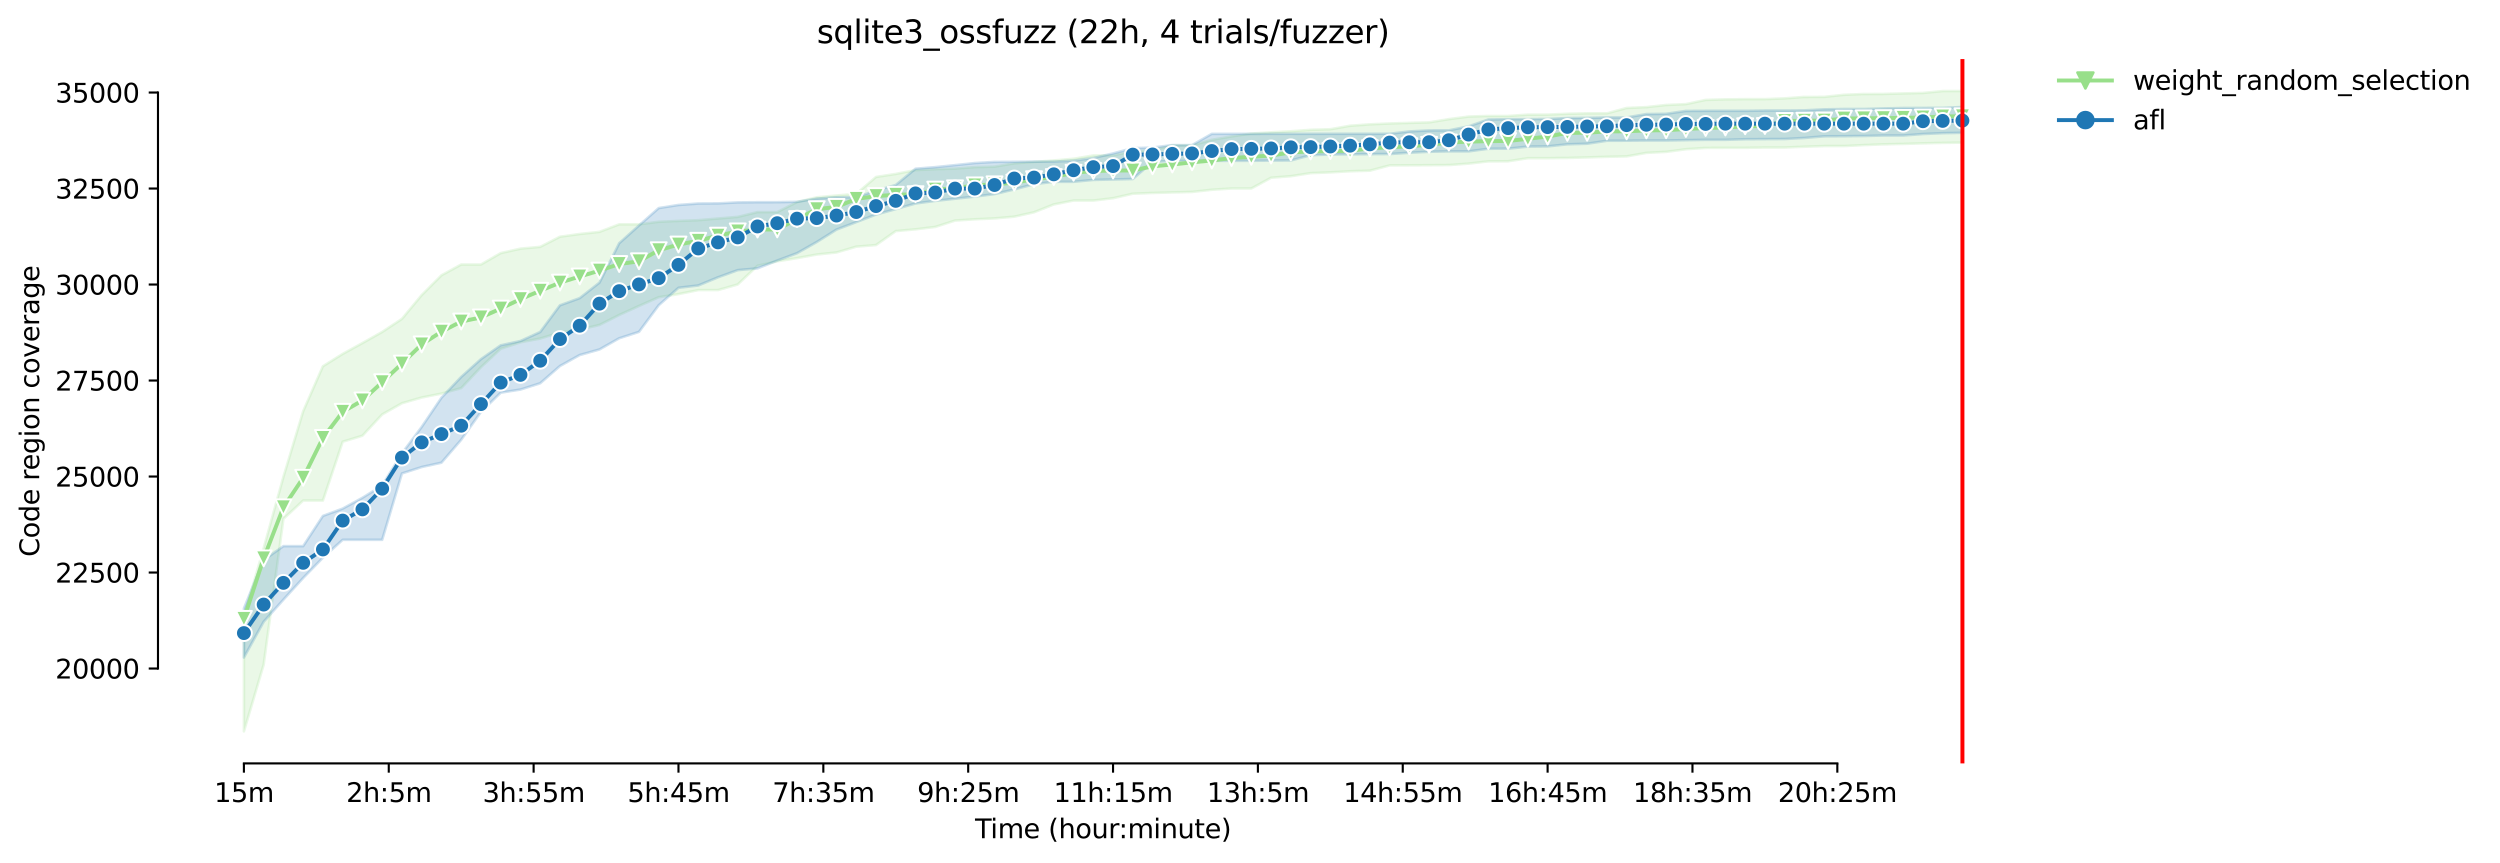 <?xml version="1.0" encoding="utf-8" standalone="no"?>
<!DOCTYPE svg PUBLIC "-//W3C//DTD SVG 1.1//EN"
  "http://www.w3.org/Graphics/SVG/1.1/DTD/svg11.dtd">
<svg height="325.986pt" version="1.1" viewBox="0 0 944.577 325.986" width="944.577pt" xmlns="http://www.w3.org/2000/svg" xmlns:xlink="http://www.w3.org/1999/xlink">
 <defs>
  <style type="text/css">*{stroke-linecap:butt;stroke-linejoin:round;}</style>
 </defs>
 <g id="figure_1">
  <g id="patch_1">
   <path d="M 0 325.986 
L 944.577 325.986 
L 944.577 0 
L 0 0 
z
" style="fill:#ffffff;"/>
  </g>
  <g id="axes_1">
   <g id="patch_2">
    <path d="M 59.691 288.43 
L 773.931 288.43 
L 773.931 22.318 
L 59.691 22.318 
z
" style="fill:#ffffff;"/>
   </g>
   <g id="PolyCollection_1">
    <defs>
     <path d="M 92.156 -93.06 
L 92.156 -49.652 
L 99.619 -74.867 
L 107.083 -129.939 
L 114.546 -136.874 
L 122.009 -136.874 
L 129.473 -159.086 
L 136.936 -161.363 
L 144.399 -169.401 
L 151.863 -173.637 
L 159.326 -175.784 
L 166.789 -177.279 
L 174.253 -179.353 
L 181.716 -187.26 
L 189.179 -194.209 
L 196.643 -196.661 
L 204.106 -198.083 
L 211.569 -200.39 
L 219.033 -201.449 
L 226.496 -203.219 
L 233.959 -206.991 
L 241.423 -210.386 
L 248.886 -213.694 
L 256.349 -214.869 
L 263.813 -216.378 
L 271.276 -216.378 
L 278.739 -218.51 
L 286.202 -225.576 
L 293.666 -227.259 
L 301.129 -228.463 
L 308.592 -229.812 
L 316.056 -230.595 
L 323.519 -232.786 
L 330.982 -233.395 
L 338.446 -238.676 
L 345.909 -239.344 
L 353.372 -240.243 
L 360.836 -242.651 
L 368.299 -243.13 
L 375.762 -243.464 
L 383.226 -244.117 
L 390.689 -245.785 
L 398.152 -248.745 
L 405.616 -250.21 
L 413.079 -250.21 
L 420.542 -251.095 
L 428.006 -252.793 
L 435.469 -253.083 
L 442.932 -253.286 
L 450.396 -253.46 
L 457.859 -254.287 
L 465.322 -254.766 
L 472.786 -254.766 
L 480.249 -258.828 
L 487.712 -259.408 
L 495.176 -260.569 
L 502.639 -260.859 
L 510.102 -261.28 
L 517.565 -261.497 
L 525.029 -263.485 
L 532.492 -263.528 
L 539.955 -263.572 
L 547.419 -263.615 
L 554.882 -264.167 
L 562.345 -265.023 
L 569.809 -265.052 
L 577.272 -266.212 
L 584.735 -266.212 
L 592.199 -266.314 
L 599.662 -266.503 
L 607.125 -266.735 
L 614.589 -266.894 
L 622.052 -268.229 
L 629.515 -268.606 
L 636.979 -269.607 
L 644.442 -270.1 
L 651.905 -270.13 
L 659.369 -270.13 
L 666.832 -270.246 
L 674.295 -270.246 
L 681.759 -270.55 
L 689.222 -270.797 
L 696.685 -270.797 
L 704.149 -271.16 
L 711.612 -271.45 
L 719.075 -271.609 
L 726.539 -271.827 
L 734.002 -272.001 
L 741.465 -272.103 
L 741.465 -291.572 
L 741.465 -291.572 
L 734.002 -291.572 
L 726.539 -290.861 
L 719.075 -290.687 
L 711.612 -290.499 
L 704.149 -290.47 
L 696.685 -290.165 
L 689.222 -289.382 
L 681.759 -289.367 
L 674.295 -288.816 
L 666.832 -288.526 
L 659.369 -288.526 
L 651.905 -288.439 
L 644.442 -288.235 
L 636.979 -286.64 
L 629.515 -286.32 
L 622.052 -285.508 
L 614.589 -285.189 
L 607.125 -283.158 
L 599.662 -283.158 
L 592.199 -282.998 
L 584.735 -282.679 
L 577.272 -282.664 
L 569.809 -282.171 
L 562.345 -282.171 
L 554.882 -281.939 
L 547.419 -280.967 
L 539.955 -279.748 
L 532.492 -279.56 
L 525.029 -279.328 
L 517.565 -279.008 
L 510.102 -278.472 
L 502.639 -277.151 
L 495.176 -276.934 
L 487.712 -276.382 
L 480.249 -275.991 
L 472.786 -275.526 
L 465.322 -274.438 
L 457.859 -273.162 
L 450.396 -271.044 
L 442.932 -271.044 
L 435.469 -269.259 
L 428.006 -268.78 
L 420.542 -267.286 
L 413.079 -267.242 
L 405.616 -265.995 
L 398.152 -265.356 
L 390.689 -264.805 
L 383.226 -264.268 
L 375.762 -263.021 
L 368.299 -262.832 
L 360.836 -262.281 
L 353.372 -262.063 
L 345.909 -261.715 
L 338.446 -260.264 
L 330.982 -259.118 
L 323.519 -252.734 
L 316.056 -252.111 
L 308.592 -251.429 
L 301.129 -249.63 
L 293.666 -245.843 
L 286.202 -245.843 
L 278.739 -244.044 
L 271.276 -243.42 
L 263.813 -242.782 
L 256.349 -242.521 
L 248.886 -242.187 
L 241.423 -241.23 
L 233.959 -241.23 
L 226.496 -238.372 
L 219.033 -237.574 
L 211.569 -236.544 
L 204.106 -232.714 
L 196.643 -232.032 
L 189.179 -230.349 
L 181.716 -226.04 
L 174.253 -226.04 
L 166.789 -221.963 
L 159.326 -214.492 
L 151.863 -205.497 
L 144.399 -200.564 
L 136.936 -196.371 
L 129.473 -192.265 
L 122.009 -187.608 
L 114.546 -170.59 
L 107.083 -145.796 
L 99.619 -118.855 
L 92.156 -93.06 
z
" id="m2e93a8aa6f" style="stroke:#98df8a;stroke-opacity:0.2;"/>
    </defs>
    <g clip-path="url(#p099d4cc676)">
     <use style="fill:#98df8a;fill-opacity:0.2;stroke:#98df8a;stroke-opacity:0.2;" x="0" xlink:href="#m2e93a8aa6f" y="325.986"/>
    </g>
   </g>
   <g id="PolyCollection_2">
    <defs>
     <path d="M 92.156 -96.107 
L 92.156 -77.566 
L 99.619 -91.072 
L 107.083 -99.415 
L 114.546 -107.611 
L 122.009 -115.272 
L 129.473 -122.032 
L 136.936 -122.032 
L 144.399 -122.032 
L 151.863 -147.102 
L 159.326 -149.525 
L 166.789 -151.164 
L 174.253 -159.826 
L 181.716 -170.358 
L 189.179 -177.627 
L 196.643 -178.802 
L 204.106 -181.181 
L 211.569 -187.695 
L 219.033 -191.845 
L 226.496 -193.948 
L 233.959 -198.185 
L 241.423 -200.593 
L 248.886 -210.661 
L 256.349 -217.248 
L 263.813 -218.119 
L 271.276 -221.209 
L 278.739 -223.922 
L 286.202 -224.589 
L 293.666 -227.549 
L 301.129 -230.32 
L 308.592 -234.542 
L 316.056 -239.242 
L 323.519 -242.071 
L 330.982 -244.929 
L 338.446 -246.989 
L 345.909 -249.107 
L 353.372 -250.094 
L 360.836 -250.906 
L 368.299 -251.704 
L 375.762 -252.662 
L 383.226 -254.417 
L 390.689 -256.39 
L 398.152 -257.304 
L 405.616 -257.304 
L 413.079 -258.015 
L 420.542 -258.175 
L 428.006 -258.349 
L 435.469 -264.834 
L 442.932 -265.153 
L 450.396 -265.226 
L 457.859 -265.226 
L 465.322 -265.226 
L 472.786 -265.24 
L 480.249 -265.313 
L 487.712 -265.356 
L 495.176 -267.344 
L 502.639 -267.634 
L 510.102 -267.678 
L 517.565 -267.75 
L 525.029 -267.794 
L 532.492 -268.272 
L 539.955 -268.65 
L 547.419 -268.795 
L 554.882 -268.795 
L 562.345 -269.796 
L 569.809 -269.81 
L 577.272 -270.594 
L 584.735 -270.681 
L 592.199 -271.464 
L 599.662 -271.682 
L 607.125 -272.799 
L 614.589 -272.828 
L 622.052 -272.901 
L 629.515 -272.901 
L 636.979 -273.031 
L 644.442 -273.162 
L 651.905 -273.162 
L 659.369 -273.379 
L 666.832 -273.423 
L 674.295 -273.466 
L 681.759 -273.858 
L 689.222 -274.482 
L 696.685 -274.525 
L 704.149 -274.612 
L 711.612 -274.787 
L 719.075 -274.787 
L 726.539 -275.352 
L 734.002 -275.672 
L 741.465 -275.817 
L 741.465 -285.551 
L 741.465 -285.551 
L 734.002 -285.232 
L 726.539 -285.218 
L 719.075 -285.174 
L 711.612 -285.015 
L 704.149 -284.797 
L 696.685 -284.797 
L 689.222 -284.666 
L 681.759 -284.289 
L 674.295 -284.217 
L 666.832 -284.217 
L 659.369 -284.115 
L 651.905 -284.115 
L 644.442 -284.115 
L 636.979 -284.072 
L 629.515 -282.984 
L 622.052 -282.882 
L 614.589 -281.605 
L 607.125 -281.605 
L 599.662 -281.446 
L 592.199 -281.373 
L 584.735 -281.025 
L 577.272 -280.952 
L 569.809 -280.938 
L 562.345 -280.822 
L 554.882 -278.239 
L 547.419 -276.731 
L 539.955 -276.702 
L 532.492 -276.324 
L 525.029 -275.425 
L 517.565 -275.425 
L 510.102 -275.425 
L 502.639 -275.425 
L 495.176 -275.425 
L 487.712 -275.425 
L 480.249 -275.425 
L 472.786 -275.41 
L 465.322 -275.41 
L 457.859 -275.41 
L 450.396 -271.16 
L 442.932 -271.16 
L 435.469 -270.217 
L 428.006 -270.013 
L 420.542 -268.011 
L 413.079 -266.256 
L 405.616 -265.255 
L 398.152 -264.921 
L 390.689 -264.921 
L 383.226 -264.849 
L 375.762 -264.805 
L 368.299 -264.37 
L 360.836 -263.586 
L 353.372 -262.832 
L 345.909 -262.237 
L 338.446 -256.086 
L 330.982 -253.968 
L 323.519 -251.429 
L 316.056 -251.429 
L 308.592 -250.935 
L 301.129 -249.731 
L 293.666 -249.601 
L 286.202 -249.586 
L 278.739 -249.514 
L 271.276 -249.137 
L 263.813 -249.093 
L 256.349 -248.542 
L 248.886 -247.367 
L 241.423 -240.78 
L 233.959 -234.077 
L 226.496 -219.192 
L 219.033 -213.345 
L 211.569 -210.632 
L 204.106 -200.549 
L 196.643 -197.14 
L 189.179 -195.515 
L 181.716 -190.278 
L 174.253 -183.561 
L 166.789 -175.697 
L 159.326 -164.671 
L 151.863 -154.69 
L 144.399 -142.532 
L 136.936 -137.904 
L 129.473 -133.813 
L 122.009 -131.056 
L 114.546 -119.639 
L 107.083 -119.639 
L 99.619 -114.372 
L 92.156 -96.107 
z
" id="mb7c7948e8f" style="stroke:#1f77b4;stroke-opacity:0.2;"/>
    </defs>
    <g clip-path="url(#p099d4cc676)">
     <use style="fill:#1f77b4;fill-opacity:0.2;stroke:#1f77b4;stroke-opacity:0.2;" x="0" xlink:href="#mb7c7948e8f" y="325.986"/>
    </g>
   </g>
   <g id="matplotlib.axis_1">
    <g id="xtick_1">
     <g id="line2d_1">
      <defs>
       <path d="M 0 0 
L 0 3.5 
" id="m36ed0af1cc" style="stroke:#000000;stroke-width:0.8;"/>
      </defs>
      <g>
       <use style="stroke:#000000;stroke-width:0.8;" x="92.156" xlink:href="#m36ed0af1cc" y="288.43"/>
      </g>
     </g>
     <g id="text_1">
      <!-- 15m -->
      <g transform="translate(80.923 303.029)scale(0.1 -0.1)">
       <defs>
        <path d="M 794 531 
L 1825 531 
L 1825 4091 
L 703 3866 
L 703 4441 
L 1819 4666 
L 2450 4666 
L 2450 531 
L 3481 531 
L 3481 0 
L 794 0 
L 794 531 
z
" id="DejaVuSans-31" transform="scale(0.016)"/>
        <path d="M 691 4666 
L 3169 4666 
L 3169 4134 
L 1269 4134 
L 1269 2991 
Q 1406 3038 1543 3061 
Q 1681 3084 1819 3084 
Q 2600 3084 3056 2656 
Q 3513 2228 3513 1497 
Q 3513 744 3044 326 
Q 2575 -91 1722 -91 
Q 1428 -91 1123 -41 
Q 819 9 494 109 
L 494 744 
Q 775 591 1075 516 
Q 1375 441 1709 441 
Q 2250 441 2565 725 
Q 2881 1009 2881 1497 
Q 2881 1984 2565 2268 
Q 2250 2553 1709 2553 
Q 1456 2553 1204 2497 
Q 953 2441 691 2322 
L 691 4666 
z
" id="DejaVuSans-35" transform="scale(0.016)"/>
        <path d="M 3328 2828 
Q 3544 3216 3844 3400 
Q 4144 3584 4550 3584 
Q 5097 3584 5394 3201 
Q 5691 2819 5691 2113 
L 5691 0 
L 5113 0 
L 5113 2094 
Q 5113 2597 4934 2840 
Q 4756 3084 4391 3084 
Q 3944 3084 3684 2787 
Q 3425 2491 3425 1978 
L 3425 0 
L 2847 0 
L 2847 2094 
Q 2847 2600 2669 2842 
Q 2491 3084 2119 3084 
Q 1678 3084 1418 2786 
Q 1159 2488 1159 1978 
L 1159 0 
L 581 0 
L 581 3500 
L 1159 3500 
L 1159 2956 
Q 1356 3278 1631 3431 
Q 1906 3584 2284 3584 
Q 2666 3584 2933 3390 
Q 3200 3197 3328 2828 
z
" id="DejaVuSans-6d" transform="scale(0.016)"/>
       </defs>
       <use xlink:href="#DejaVuSans-31"/>
       <use x="63.623" xlink:href="#DejaVuSans-35"/>
       <use x="127.246" xlink:href="#DejaVuSans-6d"/>
      </g>
     </g>
    </g>
    <g id="xtick_2">
     <g id="line2d_2">
      <g>
       <use style="stroke:#000000;stroke-width:0.8;" x="146.887" xlink:href="#m36ed0af1cc" y="288.43"/>
      </g>
     </g>
     <g id="text_2">
      <!-- 2h:5m -->
      <g transform="translate(130.801 303.029)scale(0.1 -0.1)">
       <defs>
        <path d="M 1228 531 
L 3431 531 
L 3431 0 
L 469 0 
L 469 531 
Q 828 903 1448 1529 
Q 2069 2156 2228 2338 
Q 2531 2678 2651 2914 
Q 2772 3150 2772 3378 
Q 2772 3750 2511 3984 
Q 2250 4219 1831 4219 
Q 1534 4219 1204 4116 
Q 875 4013 500 3803 
L 500 4441 
Q 881 4594 1212 4672 
Q 1544 4750 1819 4750 
Q 2544 4750 2975 4387 
Q 3406 4025 3406 3419 
Q 3406 3131 3298 2873 
Q 3191 2616 2906 2266 
Q 2828 2175 2409 1742 
Q 1991 1309 1228 531 
z
" id="DejaVuSans-32" transform="scale(0.016)"/>
        <path d="M 3513 2113 
L 3513 0 
L 2938 0 
L 2938 2094 
Q 2938 2591 2744 2837 
Q 2550 3084 2163 3084 
Q 1697 3084 1428 2787 
Q 1159 2491 1159 1978 
L 1159 0 
L 581 0 
L 581 4863 
L 1159 4863 
L 1159 2956 
Q 1366 3272 1645 3428 
Q 1925 3584 2291 3584 
Q 2894 3584 3203 3211 
Q 3513 2838 3513 2113 
z
" id="DejaVuSans-68" transform="scale(0.016)"/>
        <path d="M 750 794 
L 1409 794 
L 1409 0 
L 750 0 
L 750 794 
z
M 750 3309 
L 1409 3309 
L 1409 2516 
L 750 2516 
L 750 3309 
z
" id="DejaVuSans-3a" transform="scale(0.016)"/>
       </defs>
       <use xlink:href="#DejaVuSans-32"/>
       <use x="63.623" xlink:href="#DejaVuSans-68"/>
       <use x="127.002" xlink:href="#DejaVuSans-3a"/>
       <use x="160.693" xlink:href="#DejaVuSans-35"/>
       <use x="224.316" xlink:href="#DejaVuSans-6d"/>
      </g>
     </g>
    </g>
    <g id="xtick_3">
     <g id="line2d_3">
      <g>
       <use style="stroke:#000000;stroke-width:0.8;" x="201.618" xlink:href="#m36ed0af1cc" y="288.43"/>
      </g>
     </g>
     <g id="text_3">
      <!-- 3h:55m -->
      <g transform="translate(182.351 303.029)scale(0.1 -0.1)">
       <defs>
        <path d="M 2597 2516 
Q 3050 2419 3304 2112 
Q 3559 1806 3559 1356 
Q 3559 666 3084 287 
Q 2609 -91 1734 -91 
Q 1441 -91 1130 -33 
Q 819 25 488 141 
L 488 750 
Q 750 597 1062 519 
Q 1375 441 1716 441 
Q 2309 441 2620 675 
Q 2931 909 2931 1356 
Q 2931 1769 2642 2001 
Q 2353 2234 1838 2234 
L 1294 2234 
L 1294 2753 
L 1863 2753 
Q 2328 2753 2575 2939 
Q 2822 3125 2822 3475 
Q 2822 3834 2567 4026 
Q 2313 4219 1838 4219 
Q 1578 4219 1281 4162 
Q 984 4106 628 3988 
L 628 4550 
Q 988 4650 1302 4700 
Q 1616 4750 1894 4750 
Q 2613 4750 3031 4423 
Q 3450 4097 3450 3541 
Q 3450 3153 3228 2886 
Q 3006 2619 2597 2516 
z
" id="DejaVuSans-33" transform="scale(0.016)"/>
       </defs>
       <use xlink:href="#DejaVuSans-33"/>
       <use x="63.623" xlink:href="#DejaVuSans-68"/>
       <use x="127.002" xlink:href="#DejaVuSans-3a"/>
       <use x="160.693" xlink:href="#DejaVuSans-35"/>
       <use x="224.316" xlink:href="#DejaVuSans-35"/>
       <use x="287.939" xlink:href="#DejaVuSans-6d"/>
      </g>
     </g>
    </g>
    <g id="xtick_4">
     <g id="line2d_4">
      <g>
       <use style="stroke:#000000;stroke-width:0.8;" x="256.349" xlink:href="#m36ed0af1cc" y="288.43"/>
      </g>
     </g>
     <g id="text_4">
      <!-- 5h:45m -->
      <g transform="translate(237.082 303.029)scale(0.1 -0.1)">
       <defs>
        <path d="M 2419 4116 
L 825 1625 
L 2419 1625 
L 2419 4116 
z
M 2253 4666 
L 3047 4666 
L 3047 1625 
L 3713 1625 
L 3713 1100 
L 3047 1100 
L 3047 0 
L 2419 0 
L 2419 1100 
L 313 1100 
L 313 1709 
L 2253 4666 
z
" id="DejaVuSans-34" transform="scale(0.016)"/>
       </defs>
       <use xlink:href="#DejaVuSans-35"/>
       <use x="63.623" xlink:href="#DejaVuSans-68"/>
       <use x="127.002" xlink:href="#DejaVuSans-3a"/>
       <use x="160.693" xlink:href="#DejaVuSans-34"/>
       <use x="224.316" xlink:href="#DejaVuSans-35"/>
       <use x="287.939" xlink:href="#DejaVuSans-6d"/>
      </g>
     </g>
    </g>
    <g id="xtick_5">
     <g id="line2d_5">
      <g>
       <use style="stroke:#000000;stroke-width:0.8;" x="311.08" xlink:href="#m36ed0af1cc" y="288.43"/>
      </g>
     </g>
     <g id="text_5">
      <!-- 7h:35m -->
      <g transform="translate(291.813 303.029)scale(0.1 -0.1)">
       <defs>
        <path d="M 525 4666 
L 3525 4666 
L 3525 4397 
L 1831 0 
L 1172 0 
L 2766 4134 
L 525 4134 
L 525 4666 
z
" id="DejaVuSans-37" transform="scale(0.016)"/>
       </defs>
       <use xlink:href="#DejaVuSans-37"/>
       <use x="63.623" xlink:href="#DejaVuSans-68"/>
       <use x="127.002" xlink:href="#DejaVuSans-3a"/>
       <use x="160.693" xlink:href="#DejaVuSans-33"/>
       <use x="224.316" xlink:href="#DejaVuSans-35"/>
       <use x="287.939" xlink:href="#DejaVuSans-6d"/>
      </g>
     </g>
    </g>
    <g id="xtick_6">
     <g id="line2d_6">
      <g>
       <use style="stroke:#000000;stroke-width:0.8;" x="365.811" xlink:href="#m36ed0af1cc" y="288.43"/>
      </g>
     </g>
     <g id="text_6">
      <!-- 9h:25m -->
      <g transform="translate(346.544 303.029)scale(0.1 -0.1)">
       <defs>
        <path d="M 703 97 
L 703 672 
Q 941 559 1184 500 
Q 1428 441 1663 441 
Q 2288 441 2617 861 
Q 2947 1281 2994 2138 
Q 2813 1869 2534 1725 
Q 2256 1581 1919 1581 
Q 1219 1581 811 2004 
Q 403 2428 403 3163 
Q 403 3881 828 4315 
Q 1253 4750 1959 4750 
Q 2769 4750 3195 4129 
Q 3622 3509 3622 2328 
Q 3622 1225 3098 567 
Q 2575 -91 1691 -91 
Q 1453 -91 1209 -44 
Q 966 3 703 97 
z
M 1959 2075 
Q 2384 2075 2632 2365 
Q 2881 2656 2881 3163 
Q 2881 3666 2632 3958 
Q 2384 4250 1959 4250 
Q 1534 4250 1286 3958 
Q 1038 3666 1038 3163 
Q 1038 2656 1286 2365 
Q 1534 2075 1959 2075 
z
" id="DejaVuSans-39" transform="scale(0.016)"/>
       </defs>
       <use xlink:href="#DejaVuSans-39"/>
       <use x="63.623" xlink:href="#DejaVuSans-68"/>
       <use x="127.002" xlink:href="#DejaVuSans-3a"/>
       <use x="160.693" xlink:href="#DejaVuSans-32"/>
       <use x="224.316" xlink:href="#DejaVuSans-35"/>
       <use x="287.939" xlink:href="#DejaVuSans-6d"/>
      </g>
     </g>
    </g>
    <g id="xtick_7">
     <g id="line2d_7">
      <g>
       <use style="stroke:#000000;stroke-width:0.8;" x="420.542" xlink:href="#m36ed0af1cc" y="288.43"/>
      </g>
     </g>
     <g id="text_7">
      <!-- 11h:15m -->
      <g transform="translate(398.094 303.029)scale(0.1 -0.1)">
       <use xlink:href="#DejaVuSans-31"/>
       <use x="63.623" xlink:href="#DejaVuSans-31"/>
       <use x="127.246" xlink:href="#DejaVuSans-68"/>
       <use x="190.625" xlink:href="#DejaVuSans-3a"/>
       <use x="224.316" xlink:href="#DejaVuSans-31"/>
       <use x="287.939" xlink:href="#DejaVuSans-35"/>
       <use x="351.562" xlink:href="#DejaVuSans-6d"/>
      </g>
     </g>
    </g>
    <g id="xtick_8">
     <g id="line2d_8">
      <g>
       <use style="stroke:#000000;stroke-width:0.8;" x="475.273" xlink:href="#m36ed0af1cc" y="288.43"/>
      </g>
     </g>
     <g id="text_8">
      <!-- 13h:5m -->
      <g transform="translate(456.006 303.029)scale(0.1 -0.1)">
       <use xlink:href="#DejaVuSans-31"/>
       <use x="63.623" xlink:href="#DejaVuSans-33"/>
       <use x="127.246" xlink:href="#DejaVuSans-68"/>
       <use x="190.625" xlink:href="#DejaVuSans-3a"/>
       <use x="224.316" xlink:href="#DejaVuSans-35"/>
       <use x="287.939" xlink:href="#DejaVuSans-6d"/>
      </g>
     </g>
    </g>
    <g id="xtick_9">
     <g id="line2d_9">
      <g>
       <use style="stroke:#000000;stroke-width:0.8;" x="530.004" xlink:href="#m36ed0af1cc" y="288.43"/>
      </g>
     </g>
     <g id="text_9">
      <!-- 14h:55m -->
      <g transform="translate(507.556 303.029)scale(0.1 -0.1)">
       <use xlink:href="#DejaVuSans-31"/>
       <use x="63.623" xlink:href="#DejaVuSans-34"/>
       <use x="127.246" xlink:href="#DejaVuSans-68"/>
       <use x="190.625" xlink:href="#DejaVuSans-3a"/>
       <use x="224.316" xlink:href="#DejaVuSans-35"/>
       <use x="287.939" xlink:href="#DejaVuSans-35"/>
       <use x="351.562" xlink:href="#DejaVuSans-6d"/>
      </g>
     </g>
    </g>
    <g id="xtick_10">
     <g id="line2d_10">
      <g>
       <use style="stroke:#000000;stroke-width:0.8;" x="584.735" xlink:href="#m36ed0af1cc" y="288.43"/>
      </g>
     </g>
     <g id="text_10">
      <!-- 16h:45m -->
      <g transform="translate(562.287 303.029)scale(0.1 -0.1)">
       <defs>
        <path d="M 2113 2584 
Q 1688 2584 1439 2293 
Q 1191 2003 1191 1497 
Q 1191 994 1439 701 
Q 1688 409 2113 409 
Q 2538 409 2786 701 
Q 3034 994 3034 1497 
Q 3034 2003 2786 2293 
Q 2538 2584 2113 2584 
z
M 3366 4563 
L 3366 3988 
Q 3128 4100 2886 4159 
Q 2644 4219 2406 4219 
Q 1781 4219 1451 3797 
Q 1122 3375 1075 2522 
Q 1259 2794 1537 2939 
Q 1816 3084 2150 3084 
Q 2853 3084 3261 2657 
Q 3669 2231 3669 1497 
Q 3669 778 3244 343 
Q 2819 -91 2113 -91 
Q 1303 -91 875 529 
Q 447 1150 447 2328 
Q 447 3434 972 4092 
Q 1497 4750 2381 4750 
Q 2619 4750 2861 4703 
Q 3103 4656 3366 4563 
z
" id="DejaVuSans-36" transform="scale(0.016)"/>
       </defs>
       <use xlink:href="#DejaVuSans-31"/>
       <use x="63.623" xlink:href="#DejaVuSans-36"/>
       <use x="127.246" xlink:href="#DejaVuSans-68"/>
       <use x="190.625" xlink:href="#DejaVuSans-3a"/>
       <use x="224.316" xlink:href="#DejaVuSans-34"/>
       <use x="287.939" xlink:href="#DejaVuSans-35"/>
       <use x="351.562" xlink:href="#DejaVuSans-6d"/>
      </g>
     </g>
    </g>
    <g id="xtick_11">
     <g id="line2d_11">
      <g>
       <use style="stroke:#000000;stroke-width:0.8;" x="639.466" xlink:href="#m36ed0af1cc" y="288.43"/>
      </g>
     </g>
     <g id="text_11">
      <!-- 18h:35m -->
      <g transform="translate(617.018 303.029)scale(0.1 -0.1)">
       <defs>
        <path d="M 2034 2216 
Q 1584 2216 1326 1975 
Q 1069 1734 1069 1313 
Q 1069 891 1326 650 
Q 1584 409 2034 409 
Q 2484 409 2743 651 
Q 3003 894 3003 1313 
Q 3003 1734 2745 1975 
Q 2488 2216 2034 2216 
z
M 1403 2484 
Q 997 2584 770 2862 
Q 544 3141 544 3541 
Q 544 4100 942 4425 
Q 1341 4750 2034 4750 
Q 2731 4750 3128 4425 
Q 3525 4100 3525 3541 
Q 3525 3141 3298 2862 
Q 3072 2584 2669 2484 
Q 3125 2378 3379 2068 
Q 3634 1759 3634 1313 
Q 3634 634 3220 271 
Q 2806 -91 2034 -91 
Q 1263 -91 848 271 
Q 434 634 434 1313 
Q 434 1759 690 2068 
Q 947 2378 1403 2484 
z
M 1172 3481 
Q 1172 3119 1398 2916 
Q 1625 2713 2034 2713 
Q 2441 2713 2670 2916 
Q 2900 3119 2900 3481 
Q 2900 3844 2670 4047 
Q 2441 4250 2034 4250 
Q 1625 4250 1398 4047 
Q 1172 3844 1172 3481 
z
" id="DejaVuSans-38" transform="scale(0.016)"/>
       </defs>
       <use xlink:href="#DejaVuSans-31"/>
       <use x="63.623" xlink:href="#DejaVuSans-38"/>
       <use x="127.246" xlink:href="#DejaVuSans-68"/>
       <use x="190.625" xlink:href="#DejaVuSans-3a"/>
       <use x="224.316" xlink:href="#DejaVuSans-33"/>
       <use x="287.939" xlink:href="#DejaVuSans-35"/>
       <use x="351.562" xlink:href="#DejaVuSans-6d"/>
      </g>
     </g>
    </g>
    <g id="xtick_12">
     <g id="line2d_12">
      <g>
       <use style="stroke:#000000;stroke-width:0.8;" x="694.197" xlink:href="#m36ed0af1cc" y="288.43"/>
      </g>
     </g>
     <g id="text_12">
      <!-- 20h:25m -->
      <g transform="translate(671.749 303.029)scale(0.1 -0.1)">
       <defs>
        <path d="M 2034 4250 
Q 1547 4250 1301 3770 
Q 1056 3291 1056 2328 
Q 1056 1369 1301 889 
Q 1547 409 2034 409 
Q 2525 409 2770 889 
Q 3016 1369 3016 2328 
Q 3016 3291 2770 3770 
Q 2525 4250 2034 4250 
z
M 2034 4750 
Q 2819 4750 3233 4129 
Q 3647 3509 3647 2328 
Q 3647 1150 3233 529 
Q 2819 -91 2034 -91 
Q 1250 -91 836 529 
Q 422 1150 422 2328 
Q 422 3509 836 4129 
Q 1250 4750 2034 4750 
z
" id="DejaVuSans-30" transform="scale(0.016)"/>
       </defs>
       <use xlink:href="#DejaVuSans-32"/>
       <use x="63.623" xlink:href="#DejaVuSans-30"/>
       <use x="127.246" xlink:href="#DejaVuSans-68"/>
       <use x="190.625" xlink:href="#DejaVuSans-3a"/>
       <use x="224.316" xlink:href="#DejaVuSans-32"/>
       <use x="287.939" xlink:href="#DejaVuSans-35"/>
       <use x="351.562" xlink:href="#DejaVuSans-6d"/>
      </g>
     </g>
    </g>
    <g id="text_13">
     <!-- Time (hour:minute) -->
     <g transform="translate(368.404 316.707)scale(0.1 -0.1)">
      <defs>
       <path d="M -19 4666 
L 3928 4666 
L 3928 4134 
L 2272 4134 
L 2272 0 
L 1638 0 
L 1638 4134 
L -19 4134 
L -19 4666 
z
" id="DejaVuSans-54" transform="scale(0.016)"/>
       <path d="M 603 3500 
L 1178 3500 
L 1178 0 
L 603 0 
L 603 3500 
z
M 603 4863 
L 1178 4863 
L 1178 4134 
L 603 4134 
L 603 4863 
z
" id="DejaVuSans-69" transform="scale(0.016)"/>
       <path d="M 3597 1894 
L 3597 1613 
L 953 1613 
Q 991 1019 1311 708 
Q 1631 397 2203 397 
Q 2534 397 2845 478 
Q 3156 559 3463 722 
L 3463 178 
Q 3153 47 2828 -22 
Q 2503 -91 2169 -91 
Q 1331 -91 842 396 
Q 353 884 353 1716 
Q 353 2575 817 3079 
Q 1281 3584 2069 3584 
Q 2775 3584 3186 3129 
Q 3597 2675 3597 1894 
z
M 3022 2063 
Q 3016 2534 2758 2815 
Q 2500 3097 2075 3097 
Q 1594 3097 1305 2825 
Q 1016 2553 972 2059 
L 3022 2063 
z
" id="DejaVuSans-65" transform="scale(0.016)"/>
       <path id="DejaVuSans-20" transform="scale(0.016)"/>
       <path d="M 1984 4856 
Q 1566 4138 1362 3434 
Q 1159 2731 1159 2009 
Q 1159 1288 1364 580 
Q 1569 -128 1984 -844 
L 1484 -844 
Q 1016 -109 783 600 
Q 550 1309 550 2009 
Q 550 2706 781 3412 
Q 1013 4119 1484 4856 
L 1984 4856 
z
" id="DejaVuSans-28" transform="scale(0.016)"/>
       <path d="M 1959 3097 
Q 1497 3097 1228 2736 
Q 959 2375 959 1747 
Q 959 1119 1226 758 
Q 1494 397 1959 397 
Q 2419 397 2687 759 
Q 2956 1122 2956 1747 
Q 2956 2369 2687 2733 
Q 2419 3097 1959 3097 
z
M 1959 3584 
Q 2709 3584 3137 3096 
Q 3566 2609 3566 1747 
Q 3566 888 3137 398 
Q 2709 -91 1959 -91 
Q 1206 -91 779 398 
Q 353 888 353 1747 
Q 353 2609 779 3096 
Q 1206 3584 1959 3584 
z
" id="DejaVuSans-6f" transform="scale(0.016)"/>
       <path d="M 544 1381 
L 544 3500 
L 1119 3500 
L 1119 1403 
Q 1119 906 1312 657 
Q 1506 409 1894 409 
Q 2359 409 2629 706 
Q 2900 1003 2900 1516 
L 2900 3500 
L 3475 3500 
L 3475 0 
L 2900 0 
L 2900 538 
Q 2691 219 2414 64 
Q 2138 -91 1772 -91 
Q 1169 -91 856 284 
Q 544 659 544 1381 
z
M 1991 3584 
L 1991 3584 
z
" id="DejaVuSans-75" transform="scale(0.016)"/>
       <path d="M 2631 2963 
Q 2534 3019 2420 3045 
Q 2306 3072 2169 3072 
Q 1681 3072 1420 2755 
Q 1159 2438 1159 1844 
L 1159 0 
L 581 0 
L 581 3500 
L 1159 3500 
L 1159 2956 
Q 1341 3275 1631 3429 
Q 1922 3584 2338 3584 
Q 2397 3584 2469 3576 
Q 2541 3569 2628 3553 
L 2631 2963 
z
" id="DejaVuSans-72" transform="scale(0.016)"/>
       <path d="M 3513 2113 
L 3513 0 
L 2938 0 
L 2938 2094 
Q 2938 2591 2744 2837 
Q 2550 3084 2163 3084 
Q 1697 3084 1428 2787 
Q 1159 2491 1159 1978 
L 1159 0 
L 581 0 
L 581 3500 
L 1159 3500 
L 1159 2956 
Q 1366 3272 1645 3428 
Q 1925 3584 2291 3584 
Q 2894 3584 3203 3211 
Q 3513 2838 3513 2113 
z
" id="DejaVuSans-6e" transform="scale(0.016)"/>
       <path d="M 1172 4494 
L 1172 3500 
L 2356 3500 
L 2356 3053 
L 1172 3053 
L 1172 1153 
Q 1172 725 1289 603 
Q 1406 481 1766 481 
L 2356 481 
L 2356 0 
L 1766 0 
Q 1100 0 847 248 
Q 594 497 594 1153 
L 594 3053 
L 172 3053 
L 172 3500 
L 594 3500 
L 594 4494 
L 1172 4494 
z
" id="DejaVuSans-74" transform="scale(0.016)"/>
       <path d="M 513 4856 
L 1013 4856 
Q 1481 4119 1714 3412 
Q 1947 2706 1947 2009 
Q 1947 1309 1714 600 
Q 1481 -109 1013 -844 
L 513 -844 
Q 928 -128 1133 580 
Q 1338 1288 1338 2009 
Q 1338 2731 1133 3434 
Q 928 4138 513 4856 
z
" id="DejaVuSans-29" transform="scale(0.016)"/>
      </defs>
      <use xlink:href="#DejaVuSans-54"/>
      <use x="57.959" xlink:href="#DejaVuSans-69"/>
      <use x="85.742" xlink:href="#DejaVuSans-6d"/>
      <use x="183.154" xlink:href="#DejaVuSans-65"/>
      <use x="244.678" xlink:href="#DejaVuSans-20"/>
      <use x="276.465" xlink:href="#DejaVuSans-28"/>
      <use x="315.479" xlink:href="#DejaVuSans-68"/>
      <use x="378.857" xlink:href="#DejaVuSans-6f"/>
      <use x="440.039" xlink:href="#DejaVuSans-75"/>
      <use x="503.418" xlink:href="#DejaVuSans-72"/>
      <use x="542.781" xlink:href="#DejaVuSans-3a"/>
      <use x="576.473" xlink:href="#DejaVuSans-6d"/>
      <use x="673.885" xlink:href="#DejaVuSans-69"/>
      <use x="701.668" xlink:href="#DejaVuSans-6e"/>
      <use x="765.047" xlink:href="#DejaVuSans-75"/>
      <use x="828.426" xlink:href="#DejaVuSans-74"/>
      <use x="867.635" xlink:href="#DejaVuSans-65"/>
      <use x="929.158" xlink:href="#DejaVuSans-29"/>
     </g>
    </g>
   </g>
   <g id="matplotlib.axis_2">
    <g id="ytick_1">
     <g id="line2d_13">
      <defs>
       <path d="M 0 0 
L -3.5 0 
" id="ma7f0303569" style="stroke:#000000;stroke-width:0.8;"/>
      </defs>
      <g>
       <use style="stroke:#000000;stroke-width:0.8;" x="59.691" xlink:href="#ma7f0303569" y="252.585"/>
      </g>
     </g>
     <g id="text_14">
      <!-- 20000 -->
      <g transform="translate(20.878 256.384)scale(0.1 -0.1)">
       <use xlink:href="#DejaVuSans-32"/>
       <use x="63.623" xlink:href="#DejaVuSans-30"/>
       <use x="127.246" xlink:href="#DejaVuSans-30"/>
       <use x="190.869" xlink:href="#DejaVuSans-30"/>
       <use x="254.492" xlink:href="#DejaVuSans-30"/>
      </g>
     </g>
    </g>
    <g id="ytick_2">
     <g id="line2d_14">
      <g>
       <use style="stroke:#000000;stroke-width:0.8;" x="59.691" xlink:href="#ma7f0303569" y="216.315"/>
      </g>
     </g>
     <g id="text_15">
      <!-- 22500 -->
      <g transform="translate(20.878 220.114)scale(0.1 -0.1)">
       <use xlink:href="#DejaVuSans-32"/>
       <use x="63.623" xlink:href="#DejaVuSans-32"/>
       <use x="127.246" xlink:href="#DejaVuSans-35"/>
       <use x="190.869" xlink:href="#DejaVuSans-30"/>
       <use x="254.492" xlink:href="#DejaVuSans-30"/>
      </g>
     </g>
    </g>
    <g id="ytick_3">
     <g id="line2d_15">
      <g>
       <use style="stroke:#000000;stroke-width:0.8;" x="59.691" xlink:href="#ma7f0303569" y="180.045"/>
      </g>
     </g>
     <g id="text_16">
      <!-- 25000 -->
      <g transform="translate(20.878 183.844)scale(0.1 -0.1)">
       <use xlink:href="#DejaVuSans-32"/>
       <use x="63.623" xlink:href="#DejaVuSans-35"/>
       <use x="127.246" xlink:href="#DejaVuSans-30"/>
       <use x="190.869" xlink:href="#DejaVuSans-30"/>
       <use x="254.492" xlink:href="#DejaVuSans-30"/>
      </g>
     </g>
    </g>
    <g id="ytick_4">
     <g id="line2d_16">
      <g>
       <use style="stroke:#000000;stroke-width:0.8;" x="59.691" xlink:href="#ma7f0303569" y="143.775"/>
      </g>
     </g>
     <g id="text_17">
      <!-- 27500 -->
      <g transform="translate(20.878 147.574)scale(0.1 -0.1)">
       <use xlink:href="#DejaVuSans-32"/>
       <use x="63.623" xlink:href="#DejaVuSans-37"/>
       <use x="127.246" xlink:href="#DejaVuSans-35"/>
       <use x="190.869" xlink:href="#DejaVuSans-30"/>
       <use x="254.492" xlink:href="#DejaVuSans-30"/>
      </g>
     </g>
    </g>
    <g id="ytick_5">
     <g id="line2d_17">
      <g>
       <use style="stroke:#000000;stroke-width:0.8;" x="59.691" xlink:href="#ma7f0303569" y="107.505"/>
      </g>
     </g>
     <g id="text_18">
      <!-- 30000 -->
      <g transform="translate(20.878 111.304)scale(0.1 -0.1)">
       <use xlink:href="#DejaVuSans-33"/>
       <use x="63.623" xlink:href="#DejaVuSans-30"/>
       <use x="127.246" xlink:href="#DejaVuSans-30"/>
       <use x="190.869" xlink:href="#DejaVuSans-30"/>
       <use x="254.492" xlink:href="#DejaVuSans-30"/>
      </g>
     </g>
    </g>
    <g id="ytick_6">
     <g id="line2d_18">
      <g>
       <use style="stroke:#000000;stroke-width:0.8;" x="59.691" xlink:href="#ma7f0303569" y="71.235"/>
      </g>
     </g>
     <g id="text_19">
      <!-- 32500 -->
      <g transform="translate(20.878 75.035)scale(0.1 -0.1)">
       <use xlink:href="#DejaVuSans-33"/>
       <use x="63.623" xlink:href="#DejaVuSans-32"/>
       <use x="127.246" xlink:href="#DejaVuSans-35"/>
       <use x="190.869" xlink:href="#DejaVuSans-30"/>
       <use x="254.492" xlink:href="#DejaVuSans-30"/>
      </g>
     </g>
    </g>
    <g id="ytick_7">
     <g id="line2d_19">
      <g>
       <use style="stroke:#000000;stroke-width:0.8;" x="59.691" xlink:href="#ma7f0303569" y="34.965"/>
      </g>
     </g>
     <g id="text_20">
      <!-- 35000 -->
      <g transform="translate(20.878 38.765)scale(0.1 -0.1)">
       <use xlink:href="#DejaVuSans-33"/>
       <use x="63.623" xlink:href="#DejaVuSans-35"/>
       <use x="127.246" xlink:href="#DejaVuSans-30"/>
       <use x="190.869" xlink:href="#DejaVuSans-30"/>
       <use x="254.492" xlink:href="#DejaVuSans-30"/>
      </g>
     </g>
    </g>
    <g id="text_21">
     <!-- Code region coverage -->
     <g transform="translate(14.798 210.38)rotate(-90)scale(0.1 -0.1)">
      <defs>
       <path d="M 4122 4306 
L 4122 3641 
Q 3803 3938 3442 4084 
Q 3081 4231 2675 4231 
Q 1875 4231 1450 3742 
Q 1025 3253 1025 2328 
Q 1025 1406 1450 917 
Q 1875 428 2675 428 
Q 3081 428 3442 575 
Q 3803 722 4122 1019 
L 4122 359 
Q 3791 134 3420 21 
Q 3050 -91 2638 -91 
Q 1578 -91 968 557 
Q 359 1206 359 2328 
Q 359 3453 968 4101 
Q 1578 4750 2638 4750 
Q 3056 4750 3426 4639 
Q 3797 4528 4122 4306 
z
" id="DejaVuSans-43" transform="scale(0.016)"/>
       <path d="M 2906 2969 
L 2906 4863 
L 3481 4863 
L 3481 0 
L 2906 0 
L 2906 525 
Q 2725 213 2448 61 
Q 2172 -91 1784 -91 
Q 1150 -91 751 415 
Q 353 922 353 1747 
Q 353 2572 751 3078 
Q 1150 3584 1784 3584 
Q 2172 3584 2448 3432 
Q 2725 3281 2906 2969 
z
M 947 1747 
Q 947 1113 1208 752 
Q 1469 391 1925 391 
Q 2381 391 2643 752 
Q 2906 1113 2906 1747 
Q 2906 2381 2643 2742 
Q 2381 3103 1925 3103 
Q 1469 3103 1208 2742 
Q 947 2381 947 1747 
z
" id="DejaVuSans-64" transform="scale(0.016)"/>
       <path d="M 2906 1791 
Q 2906 2416 2648 2759 
Q 2391 3103 1925 3103 
Q 1463 3103 1205 2759 
Q 947 2416 947 1791 
Q 947 1169 1205 825 
Q 1463 481 1925 481 
Q 2391 481 2648 825 
Q 2906 1169 2906 1791 
z
M 3481 434 
Q 3481 -459 3084 -895 
Q 2688 -1331 1869 -1331 
Q 1566 -1331 1297 -1286 
Q 1028 -1241 775 -1147 
L 775 -588 
Q 1028 -725 1275 -790 
Q 1522 -856 1778 -856 
Q 2344 -856 2625 -561 
Q 2906 -266 2906 331 
L 2906 616 
Q 2728 306 2450 153 
Q 2172 0 1784 0 
Q 1141 0 747 490 
Q 353 981 353 1791 
Q 353 2603 747 3093 
Q 1141 3584 1784 3584 
Q 2172 3584 2450 3431 
Q 2728 3278 2906 2969 
L 2906 3500 
L 3481 3500 
L 3481 434 
z
" id="DejaVuSans-67" transform="scale(0.016)"/>
       <path d="M 3122 3366 
L 3122 2828 
Q 2878 2963 2633 3030 
Q 2388 3097 2138 3097 
Q 1578 3097 1268 2742 
Q 959 2388 959 1747 
Q 959 1106 1268 751 
Q 1578 397 2138 397 
Q 2388 397 2633 464 
Q 2878 531 3122 666 
L 3122 134 
Q 2881 22 2623 -34 
Q 2366 -91 2075 -91 
Q 1284 -91 818 406 
Q 353 903 353 1747 
Q 353 2603 823 3093 
Q 1294 3584 2113 3584 
Q 2378 3584 2631 3529 
Q 2884 3475 3122 3366 
z
" id="DejaVuSans-63" transform="scale(0.016)"/>
       <path d="M 191 3500 
L 800 3500 
L 1894 563 
L 2988 3500 
L 3597 3500 
L 2284 0 
L 1503 0 
L 191 3500 
z
" id="DejaVuSans-76" transform="scale(0.016)"/>
       <path d="M 2194 1759 
Q 1497 1759 1228 1600 
Q 959 1441 959 1056 
Q 959 750 1161 570 
Q 1363 391 1709 391 
Q 2188 391 2477 730 
Q 2766 1069 2766 1631 
L 2766 1759 
L 2194 1759 
z
M 3341 1997 
L 3341 0 
L 2766 0 
L 2766 531 
Q 2569 213 2275 61 
Q 1981 -91 1556 -91 
Q 1019 -91 701 211 
Q 384 513 384 1019 
Q 384 1609 779 1909 
Q 1175 2209 1959 2209 
L 2766 2209 
L 2766 2266 
Q 2766 2663 2505 2880 
Q 2244 3097 1772 3097 
Q 1472 3097 1187 3025 
Q 903 2953 641 2809 
L 641 3341 
Q 956 3463 1253 3523 
Q 1550 3584 1831 3584 
Q 2591 3584 2966 3190 
Q 3341 2797 3341 1997 
z
" id="DejaVuSans-61" transform="scale(0.016)"/>
      </defs>
      <use xlink:href="#DejaVuSans-43"/>
      <use x="69.824" xlink:href="#DejaVuSans-6f"/>
      <use x="131.006" xlink:href="#DejaVuSans-64"/>
      <use x="194.482" xlink:href="#DejaVuSans-65"/>
      <use x="256.006" xlink:href="#DejaVuSans-20"/>
      <use x="287.793" xlink:href="#DejaVuSans-72"/>
      <use x="326.656" xlink:href="#DejaVuSans-65"/>
      <use x="388.18" xlink:href="#DejaVuSans-67"/>
      <use x="451.656" xlink:href="#DejaVuSans-69"/>
      <use x="479.439" xlink:href="#DejaVuSans-6f"/>
      <use x="540.621" xlink:href="#DejaVuSans-6e"/>
      <use x="604" xlink:href="#DejaVuSans-20"/>
      <use x="635.787" xlink:href="#DejaVuSans-63"/>
      <use x="690.768" xlink:href="#DejaVuSans-6f"/>
      <use x="751.949" xlink:href="#DejaVuSans-76"/>
      <use x="811.129" xlink:href="#DejaVuSans-65"/>
      <use x="872.652" xlink:href="#DejaVuSans-72"/>
      <use x="913.766" xlink:href="#DejaVuSans-61"/>
      <use x="975.045" xlink:href="#DejaVuSans-67"/>
      <use x="1038.521" xlink:href="#DejaVuSans-65"/>
     </g>
    </g>
   </g>
   <g id="line2d_20">
    <path clip-path="url(#p099d4cc676)" d="M 92.156 233.826 
L 99.619 210.969 
L 107.083 191.673 
L 114.546 180.516 
L 122.009 165.464 
L 129.473 155.599 
L 136.936 151.297 
L 144.399 144.406 
L 151.863 137.37 
L 159.326 130.13 
L 166.789 125.314 
L 174.253 121.491 
L 181.716 119.938 
L 189.179 116.587 
L 196.643 113.018 
L 204.106 109.863 
L 211.569 106.78 
L 219.033 104.473 
L 226.496 102.246 
L 233.959 99.758 
L 241.423 98.721 
L 248.886 94.55 
L 256.349 92.388 
L 263.813 90.981 
L 271.276 89.037 
L 278.739 87.441 
L 286.202 86.744 
L 293.666 86.672 
L 301.129 82.776 
L 308.592 79.041 
L 316.056 78.177 
L 323.519 75.152 
L 330.982 74.086 
L 338.446 73.6 
L 345.909 73.368 
L 353.372 71.642 
L 360.836 71.148 
L 368.299 70.046 
L 375.762 69.647 
L 383.226 69.023 
L 390.689 67.717 
L 398.152 66.89 
L 405.616 65.265 
L 413.079 64.612 
L 420.542 64.424 
L 428.006 64.424 
L 435.469 62.821 
L 442.932 62.146 
L 450.396 61.326 
L 457.859 60.623 
L 465.322 59.716 
L 472.786 59.244 
L 480.249 58.773 
L 487.712 57.576 
L 495.176 57.206 
L 502.639 57.097 
L 510.102 56.988 
L 517.565 56.024 
L 525.029 55.647 
L 532.492 55.255 
L 539.955 54.718 
L 547.419 53.855 
L 554.882 53.521 
L 562.345 53.311 
L 569.809 53.267 
L 577.272 52.433 
L 584.735 51.599 
L 592.199 50.199 
L 599.662 50.148 
L 607.125 49.633 
L 614.589 49.604 
L 622.052 49.27 
L 629.515 49.198 
L 636.979 48.733 
L 644.442 48.356 
L 651.905 48.16 
L 659.369 47.703 
L 666.832 47.616 
L 674.295 45.716 
L 681.759 45.614 
L 689.222 45.578 
L 696.685 44.802 
L 704.149 44.708 
L 711.612 44.635 
L 719.075 44.541 
L 726.539 44.396 
L 734.002 44.004 
L 741.465 43.939 
" style="fill:none;stroke:#98df8a;stroke-linecap:square;stroke-width:1.5;"/>
    <defs>
     <path d="M -0 3 
L 3 -3 
L -3 -3 
z
" id="mf7af33be3a" style="stroke:#ffffff;stroke-linejoin:miter;stroke-width:0.75;"/>
    </defs>
    <g clip-path="url(#p099d4cc676)">
     <use style="fill:#98df8a;stroke:#ffffff;stroke-linejoin:miter;stroke-width:0.75;" x="92.156" xlink:href="#mf7af33be3a" y="233.826"/>
     <use style="fill:#98df8a;stroke:#ffffff;stroke-linejoin:miter;stroke-width:0.75;" x="99.619" xlink:href="#mf7af33be3a" y="210.969"/>
     <use style="fill:#98df8a;stroke:#ffffff;stroke-linejoin:miter;stroke-width:0.75;" x="107.083" xlink:href="#mf7af33be3a" y="191.673"/>
     <use style="fill:#98df8a;stroke:#ffffff;stroke-linejoin:miter;stroke-width:0.75;" x="114.546" xlink:href="#mf7af33be3a" y="180.516"/>
     <use style="fill:#98df8a;stroke:#ffffff;stroke-linejoin:miter;stroke-width:0.75;" x="122.009" xlink:href="#mf7af33be3a" y="165.464"/>
     <use style="fill:#98df8a;stroke:#ffffff;stroke-linejoin:miter;stroke-width:0.75;" x="129.473" xlink:href="#mf7af33be3a" y="155.599"/>
     <use style="fill:#98df8a;stroke:#ffffff;stroke-linejoin:miter;stroke-width:0.75;" x="136.936" xlink:href="#mf7af33be3a" y="151.297"/>
     <use style="fill:#98df8a;stroke:#ffffff;stroke-linejoin:miter;stroke-width:0.75;" x="144.399" xlink:href="#mf7af33be3a" y="144.406"/>
     <use style="fill:#98df8a;stroke:#ffffff;stroke-linejoin:miter;stroke-width:0.75;" x="151.863" xlink:href="#mf7af33be3a" y="137.37"/>
     <use style="fill:#98df8a;stroke:#ffffff;stroke-linejoin:miter;stroke-width:0.75;" x="159.326" xlink:href="#mf7af33be3a" y="130.13"/>
     <use style="fill:#98df8a;stroke:#ffffff;stroke-linejoin:miter;stroke-width:0.75;" x="166.789" xlink:href="#mf7af33be3a" y="125.314"/>
     <use style="fill:#98df8a;stroke:#ffffff;stroke-linejoin:miter;stroke-width:0.75;" x="174.253" xlink:href="#mf7af33be3a" y="121.491"/>
     <use style="fill:#98df8a;stroke:#ffffff;stroke-linejoin:miter;stroke-width:0.75;" x="181.716" xlink:href="#mf7af33be3a" y="119.938"/>
     <use style="fill:#98df8a;stroke:#ffffff;stroke-linejoin:miter;stroke-width:0.75;" x="189.179" xlink:href="#mf7af33be3a" y="116.587"/>
     <use style="fill:#98df8a;stroke:#ffffff;stroke-linejoin:miter;stroke-width:0.75;" x="196.643" xlink:href="#mf7af33be3a" y="113.018"/>
     <use style="fill:#98df8a;stroke:#ffffff;stroke-linejoin:miter;stroke-width:0.75;" x="204.106" xlink:href="#mf7af33be3a" y="109.863"/>
     <use style="fill:#98df8a;stroke:#ffffff;stroke-linejoin:miter;stroke-width:0.75;" x="211.569" xlink:href="#mf7af33be3a" y="106.78"/>
     <use style="fill:#98df8a;stroke:#ffffff;stroke-linejoin:miter;stroke-width:0.75;" x="219.033" xlink:href="#mf7af33be3a" y="104.473"/>
     <use style="fill:#98df8a;stroke:#ffffff;stroke-linejoin:miter;stroke-width:0.75;" x="226.496" xlink:href="#mf7af33be3a" y="102.246"/>
     <use style="fill:#98df8a;stroke:#ffffff;stroke-linejoin:miter;stroke-width:0.75;" x="233.959" xlink:href="#mf7af33be3a" y="99.758"/>
     <use style="fill:#98df8a;stroke:#ffffff;stroke-linejoin:miter;stroke-width:0.75;" x="241.423" xlink:href="#mf7af33be3a" y="98.721"/>
     <use style="fill:#98df8a;stroke:#ffffff;stroke-linejoin:miter;stroke-width:0.75;" x="248.886" xlink:href="#mf7af33be3a" y="94.55"/>
     <use style="fill:#98df8a;stroke:#ffffff;stroke-linejoin:miter;stroke-width:0.75;" x="256.349" xlink:href="#mf7af33be3a" y="92.388"/>
     <use style="fill:#98df8a;stroke:#ffffff;stroke-linejoin:miter;stroke-width:0.75;" x="263.813" xlink:href="#mf7af33be3a" y="90.981"/>
     <use style="fill:#98df8a;stroke:#ffffff;stroke-linejoin:miter;stroke-width:0.75;" x="271.276" xlink:href="#mf7af33be3a" y="89.037"/>
     <use style="fill:#98df8a;stroke:#ffffff;stroke-linejoin:miter;stroke-width:0.75;" x="278.739" xlink:href="#mf7af33be3a" y="87.441"/>
     <use style="fill:#98df8a;stroke:#ffffff;stroke-linejoin:miter;stroke-width:0.75;" x="286.202" xlink:href="#mf7af33be3a" y="86.744"/>
     <use style="fill:#98df8a;stroke:#ffffff;stroke-linejoin:miter;stroke-width:0.75;" x="293.666" xlink:href="#mf7af33be3a" y="86.672"/>
     <use style="fill:#98df8a;stroke:#ffffff;stroke-linejoin:miter;stroke-width:0.75;" x="301.129" xlink:href="#mf7af33be3a" y="82.776"/>
     <use style="fill:#98df8a;stroke:#ffffff;stroke-linejoin:miter;stroke-width:0.75;" x="308.592" xlink:href="#mf7af33be3a" y="79.041"/>
     <use style="fill:#98df8a;stroke:#ffffff;stroke-linejoin:miter;stroke-width:0.75;" x="316.056" xlink:href="#mf7af33be3a" y="78.177"/>
     <use style="fill:#98df8a;stroke:#ffffff;stroke-linejoin:miter;stroke-width:0.75;" x="323.519" xlink:href="#mf7af33be3a" y="75.152"/>
     <use style="fill:#98df8a;stroke:#ffffff;stroke-linejoin:miter;stroke-width:0.75;" x="330.982" xlink:href="#mf7af33be3a" y="74.086"/>
     <use style="fill:#98df8a;stroke:#ffffff;stroke-linejoin:miter;stroke-width:0.75;" x="338.446" xlink:href="#mf7af33be3a" y="73.6"/>
     <use style="fill:#98df8a;stroke:#ffffff;stroke-linejoin:miter;stroke-width:0.75;" x="345.909" xlink:href="#mf7af33be3a" y="73.368"/>
     <use style="fill:#98df8a;stroke:#ffffff;stroke-linejoin:miter;stroke-width:0.75;" x="353.372" xlink:href="#mf7af33be3a" y="71.642"/>
     <use style="fill:#98df8a;stroke:#ffffff;stroke-linejoin:miter;stroke-width:0.75;" x="360.836" xlink:href="#mf7af33be3a" y="71.148"/>
     <use style="fill:#98df8a;stroke:#ffffff;stroke-linejoin:miter;stroke-width:0.75;" x="368.299" xlink:href="#mf7af33be3a" y="70.046"/>
     <use style="fill:#98df8a;stroke:#ffffff;stroke-linejoin:miter;stroke-width:0.75;" x="375.762" xlink:href="#mf7af33be3a" y="69.647"/>
     <use style="fill:#98df8a;stroke:#ffffff;stroke-linejoin:miter;stroke-width:0.75;" x="383.226" xlink:href="#mf7af33be3a" y="69.023"/>
     <use style="fill:#98df8a;stroke:#ffffff;stroke-linejoin:miter;stroke-width:0.75;" x="390.689" xlink:href="#mf7af33be3a" y="67.717"/>
     <use style="fill:#98df8a;stroke:#ffffff;stroke-linejoin:miter;stroke-width:0.75;" x="398.152" xlink:href="#mf7af33be3a" y="66.89"/>
     <use style="fill:#98df8a;stroke:#ffffff;stroke-linejoin:miter;stroke-width:0.75;" x="405.616" xlink:href="#mf7af33be3a" y="65.265"/>
     <use style="fill:#98df8a;stroke:#ffffff;stroke-linejoin:miter;stroke-width:0.75;" x="413.079" xlink:href="#mf7af33be3a" y="64.612"/>
     <use style="fill:#98df8a;stroke:#ffffff;stroke-linejoin:miter;stroke-width:0.75;" x="420.542" xlink:href="#mf7af33be3a" y="64.424"/>
     <use style="fill:#98df8a;stroke:#ffffff;stroke-linejoin:miter;stroke-width:0.75;" x="428.006" xlink:href="#mf7af33be3a" y="64.424"/>
     <use style="fill:#98df8a;stroke:#ffffff;stroke-linejoin:miter;stroke-width:0.75;" x="435.469" xlink:href="#mf7af33be3a" y="62.821"/>
     <use style="fill:#98df8a;stroke:#ffffff;stroke-linejoin:miter;stroke-width:0.75;" x="442.932" xlink:href="#mf7af33be3a" y="62.146"/>
     <use style="fill:#98df8a;stroke:#ffffff;stroke-linejoin:miter;stroke-width:0.75;" x="450.396" xlink:href="#mf7af33be3a" y="61.326"/>
     <use style="fill:#98df8a;stroke:#ffffff;stroke-linejoin:miter;stroke-width:0.75;" x="457.859" xlink:href="#mf7af33be3a" y="60.623"/>
     <use style="fill:#98df8a;stroke:#ffffff;stroke-linejoin:miter;stroke-width:0.75;" x="465.322" xlink:href="#mf7af33be3a" y="59.716"/>
     <use style="fill:#98df8a;stroke:#ffffff;stroke-linejoin:miter;stroke-width:0.75;" x="472.786" xlink:href="#mf7af33be3a" y="59.244"/>
     <use style="fill:#98df8a;stroke:#ffffff;stroke-linejoin:miter;stroke-width:0.75;" x="480.249" xlink:href="#mf7af33be3a" y="58.773"/>
     <use style="fill:#98df8a;stroke:#ffffff;stroke-linejoin:miter;stroke-width:0.75;" x="487.712" xlink:href="#mf7af33be3a" y="57.576"/>
     <use style="fill:#98df8a;stroke:#ffffff;stroke-linejoin:miter;stroke-width:0.75;" x="495.176" xlink:href="#mf7af33be3a" y="57.206"/>
     <use style="fill:#98df8a;stroke:#ffffff;stroke-linejoin:miter;stroke-width:0.75;" x="502.639" xlink:href="#mf7af33be3a" y="57.097"/>
     <use style="fill:#98df8a;stroke:#ffffff;stroke-linejoin:miter;stroke-width:0.75;" x="510.102" xlink:href="#mf7af33be3a" y="56.988"/>
     <use style="fill:#98df8a;stroke:#ffffff;stroke-linejoin:miter;stroke-width:0.75;" x="517.565" xlink:href="#mf7af33be3a" y="56.024"/>
     <use style="fill:#98df8a;stroke:#ffffff;stroke-linejoin:miter;stroke-width:0.75;" x="525.029" xlink:href="#mf7af33be3a" y="55.647"/>
     <use style="fill:#98df8a;stroke:#ffffff;stroke-linejoin:miter;stroke-width:0.75;" x="532.492" xlink:href="#mf7af33be3a" y="55.255"/>
     <use style="fill:#98df8a;stroke:#ffffff;stroke-linejoin:miter;stroke-width:0.75;" x="539.955" xlink:href="#mf7af33be3a" y="54.718"/>
     <use style="fill:#98df8a;stroke:#ffffff;stroke-linejoin:miter;stroke-width:0.75;" x="547.419" xlink:href="#mf7af33be3a" y="53.855"/>
     <use style="fill:#98df8a;stroke:#ffffff;stroke-linejoin:miter;stroke-width:0.75;" x="554.882" xlink:href="#mf7af33be3a" y="53.521"/>
     <use style="fill:#98df8a;stroke:#ffffff;stroke-linejoin:miter;stroke-width:0.75;" x="562.345" xlink:href="#mf7af33be3a" y="53.311"/>
     <use style="fill:#98df8a;stroke:#ffffff;stroke-linejoin:miter;stroke-width:0.75;" x="569.809" xlink:href="#mf7af33be3a" y="53.267"/>
     <use style="fill:#98df8a;stroke:#ffffff;stroke-linejoin:miter;stroke-width:0.75;" x="577.272" xlink:href="#mf7af33be3a" y="52.433"/>
     <use style="fill:#98df8a;stroke:#ffffff;stroke-linejoin:miter;stroke-width:0.75;" x="584.735" xlink:href="#mf7af33be3a" y="51.599"/>
     <use style="fill:#98df8a;stroke:#ffffff;stroke-linejoin:miter;stroke-width:0.75;" x="592.199" xlink:href="#mf7af33be3a" y="50.199"/>
     <use style="fill:#98df8a;stroke:#ffffff;stroke-linejoin:miter;stroke-width:0.75;" x="599.662" xlink:href="#mf7af33be3a" y="50.148"/>
     <use style="fill:#98df8a;stroke:#ffffff;stroke-linejoin:miter;stroke-width:0.75;" x="607.125" xlink:href="#mf7af33be3a" y="49.633"/>
     <use style="fill:#98df8a;stroke:#ffffff;stroke-linejoin:miter;stroke-width:0.75;" x="614.589" xlink:href="#mf7af33be3a" y="49.604"/>
     <use style="fill:#98df8a;stroke:#ffffff;stroke-linejoin:miter;stroke-width:0.75;" x="622.052" xlink:href="#mf7af33be3a" y="49.27"/>
     <use style="fill:#98df8a;stroke:#ffffff;stroke-linejoin:miter;stroke-width:0.75;" x="629.515" xlink:href="#mf7af33be3a" y="49.198"/>
     <use style="fill:#98df8a;stroke:#ffffff;stroke-linejoin:miter;stroke-width:0.75;" x="636.979" xlink:href="#mf7af33be3a" y="48.733"/>
     <use style="fill:#98df8a;stroke:#ffffff;stroke-linejoin:miter;stroke-width:0.75;" x="644.442" xlink:href="#mf7af33be3a" y="48.356"/>
     <use style="fill:#98df8a;stroke:#ffffff;stroke-linejoin:miter;stroke-width:0.75;" x="651.905" xlink:href="#mf7af33be3a" y="48.16"/>
     <use style="fill:#98df8a;stroke:#ffffff;stroke-linejoin:miter;stroke-width:0.75;" x="659.369" xlink:href="#mf7af33be3a" y="47.703"/>
     <use style="fill:#98df8a;stroke:#ffffff;stroke-linejoin:miter;stroke-width:0.75;" x="666.832" xlink:href="#mf7af33be3a" y="47.616"/>
     <use style="fill:#98df8a;stroke:#ffffff;stroke-linejoin:miter;stroke-width:0.75;" x="674.295" xlink:href="#mf7af33be3a" y="45.716"/>
     <use style="fill:#98df8a;stroke:#ffffff;stroke-linejoin:miter;stroke-width:0.75;" x="681.759" xlink:href="#mf7af33be3a" y="45.614"/>
     <use style="fill:#98df8a;stroke:#ffffff;stroke-linejoin:miter;stroke-width:0.75;" x="689.222" xlink:href="#mf7af33be3a" y="45.578"/>
     <use style="fill:#98df8a;stroke:#ffffff;stroke-linejoin:miter;stroke-width:0.75;" x="696.685" xlink:href="#mf7af33be3a" y="44.802"/>
     <use style="fill:#98df8a;stroke:#ffffff;stroke-linejoin:miter;stroke-width:0.75;" x="704.149" xlink:href="#mf7af33be3a" y="44.708"/>
     <use style="fill:#98df8a;stroke:#ffffff;stroke-linejoin:miter;stroke-width:0.75;" x="711.612" xlink:href="#mf7af33be3a" y="44.635"/>
     <use style="fill:#98df8a;stroke:#ffffff;stroke-linejoin:miter;stroke-width:0.75;" x="719.075" xlink:href="#mf7af33be3a" y="44.541"/>
     <use style="fill:#98df8a;stroke:#ffffff;stroke-linejoin:miter;stroke-width:0.75;" x="726.539" xlink:href="#mf7af33be3a" y="44.396"/>
     <use style="fill:#98df8a;stroke:#ffffff;stroke-linejoin:miter;stroke-width:0.75;" x="734.002" xlink:href="#mf7af33be3a" y="44.004"/>
     <use style="fill:#98df8a;stroke:#ffffff;stroke-linejoin:miter;stroke-width:0.75;" x="741.465" xlink:href="#mf7af33be3a" y="43.939"/>
    </g>
   </g>
   <g id="line2d_21">
    <path clip-path="url(#p099d4cc676)" d="M 92.156 239.201 
L 99.619 228.422 
L 107.083 220.225 
L 114.546 212.651 
L 122.009 207.595 
L 129.473 196.693 
L 136.936 192.449 
L 144.399 184.637 
L 151.863 172.885 
L 159.326 167.14 
L 166.789 164.006 
L 174.253 160.844 
L 181.716 152.676 
L 189.179 144.558 
L 196.643 141.635 
L 204.106 136.296 
L 211.569 128.106 
L 219.033 123.065 
L 226.496 114.73 
L 233.959 110.008 
L 241.423 107.454 
L 248.886 105.09 
L 256.349 100.077 
L 263.813 93.875 
L 271.276 91.575 
L 278.739 89.689 
L 286.202 85.555 
L 293.666 84.329 
L 301.129 82.61 
L 308.592 82.414 
L 316.056 81.442 
L 323.519 80.114 
L 330.982 77.858 
L 338.446 75.885 
L 345.909 73.078 
L 353.372 72.744 
L 360.836 71.25 
L 368.299 71.25 
L 375.762 69.901 
L 383.226 67.449 
L 390.689 67.101 
L 398.152 65.867 
L 405.616 64.315 
L 413.079 63.154 
L 420.542 62.748 
L 428.006 58.425 
L 435.469 58.359 
L 442.932 58.135 
L 450.396 57.982 
L 457.859 57.061 
L 465.322 56.321 
L 472.786 56.241 
L 480.249 56.082 
L 487.712 55.661 
L 495.176 55.581 
L 502.639 55.349 
L 510.102 55.044 
L 517.565 54.537 
L 525.029 53.869 
L 532.492 53.746 
L 539.955 53.724 
L 547.419 52.984 
L 554.882 50.844 
L 562.345 48.922 
L 569.809 48.407 
L 577.272 48.081 
L 584.735 48.023 
L 592.199 47.95 
L 599.662 47.79 
L 607.125 47.711 
L 614.589 47.275 
L 622.052 47.138 
L 629.515 47.072 
L 636.979 46.826 
L 644.442 46.818 
L 651.905 46.731 
L 659.369 46.731 
L 666.832 46.731 
L 674.295 46.731 
L 681.759 46.731 
L 689.222 46.731 
L 696.685 46.731 
L 704.149 46.731 
L 711.612 46.724 
L 719.075 46.724 
L 726.539 45.803 
L 734.002 45.68 
L 741.465 45.563 
" style="fill:none;stroke:#1f77b4;stroke-linecap:square;stroke-width:1.5;"/>
    <defs>
     <path d="M 0 3 
C 0.796 3 1.559 2.684 2.121 2.121 
C 2.684 1.559 3 0.796 3 0 
C 3 -0.796 2.684 -1.559 2.121 -2.121 
C 1.559 -2.684 0.796 -3 0 -3 
C -0.796 -3 -1.559 -2.684 -2.121 -2.121 
C -2.684 -1.559 -3 -0.796 -3 0 
C -3 0.796 -2.684 1.559 -2.121 2.121 
C -1.559 2.684 -0.796 3 0 3 
z
" id="m65071e7cb9" style="stroke:#ffffff;stroke-width:0.75;"/>
    </defs>
    <g clip-path="url(#p099d4cc676)">
     <use style="fill:#1f77b4;stroke:#ffffff;stroke-width:0.75;" x="92.156" xlink:href="#m65071e7cb9" y="239.201"/>
     <use style="fill:#1f77b4;stroke:#ffffff;stroke-width:0.75;" x="99.619" xlink:href="#m65071e7cb9" y="228.422"/>
     <use style="fill:#1f77b4;stroke:#ffffff;stroke-width:0.75;" x="107.083" xlink:href="#m65071e7cb9" y="220.225"/>
     <use style="fill:#1f77b4;stroke:#ffffff;stroke-width:0.75;" x="114.546" xlink:href="#m65071e7cb9" y="212.651"/>
     <use style="fill:#1f77b4;stroke:#ffffff;stroke-width:0.75;" x="122.009" xlink:href="#m65071e7cb9" y="207.595"/>
     <use style="fill:#1f77b4;stroke:#ffffff;stroke-width:0.75;" x="129.473" xlink:href="#m65071e7cb9" y="196.693"/>
     <use style="fill:#1f77b4;stroke:#ffffff;stroke-width:0.75;" x="136.936" xlink:href="#m65071e7cb9" y="192.449"/>
     <use style="fill:#1f77b4;stroke:#ffffff;stroke-width:0.75;" x="144.399" xlink:href="#m65071e7cb9" y="184.637"/>
     <use style="fill:#1f77b4;stroke:#ffffff;stroke-width:0.75;" x="151.863" xlink:href="#m65071e7cb9" y="172.885"/>
     <use style="fill:#1f77b4;stroke:#ffffff;stroke-width:0.75;" x="159.326" xlink:href="#m65071e7cb9" y="167.14"/>
     <use style="fill:#1f77b4;stroke:#ffffff;stroke-width:0.75;" x="166.789" xlink:href="#m65071e7cb9" y="164.006"/>
     <use style="fill:#1f77b4;stroke:#ffffff;stroke-width:0.75;" x="174.253" xlink:href="#m65071e7cb9" y="160.844"/>
     <use style="fill:#1f77b4;stroke:#ffffff;stroke-width:0.75;" x="181.716" xlink:href="#m65071e7cb9" y="152.676"/>
     <use style="fill:#1f77b4;stroke:#ffffff;stroke-width:0.75;" x="189.179" xlink:href="#m65071e7cb9" y="144.558"/>
     <use style="fill:#1f77b4;stroke:#ffffff;stroke-width:0.75;" x="196.643" xlink:href="#m65071e7cb9" y="141.635"/>
     <use style="fill:#1f77b4;stroke:#ffffff;stroke-width:0.75;" x="204.106" xlink:href="#m65071e7cb9" y="136.296"/>
     <use style="fill:#1f77b4;stroke:#ffffff;stroke-width:0.75;" x="211.569" xlink:href="#m65071e7cb9" y="128.106"/>
     <use style="fill:#1f77b4;stroke:#ffffff;stroke-width:0.75;" x="219.033" xlink:href="#m65071e7cb9" y="123.065"/>
     <use style="fill:#1f77b4;stroke:#ffffff;stroke-width:0.75;" x="226.496" xlink:href="#m65071e7cb9" y="114.73"/>
     <use style="fill:#1f77b4;stroke:#ffffff;stroke-width:0.75;" x="233.959" xlink:href="#m65071e7cb9" y="110.008"/>
     <use style="fill:#1f77b4;stroke:#ffffff;stroke-width:0.75;" x="241.423" xlink:href="#m65071e7cb9" y="107.454"/>
     <use style="fill:#1f77b4;stroke:#ffffff;stroke-width:0.75;" x="248.886" xlink:href="#m65071e7cb9" y="105.09"/>
     <use style="fill:#1f77b4;stroke:#ffffff;stroke-width:0.75;" x="256.349" xlink:href="#m65071e7cb9" y="100.077"/>
     <use style="fill:#1f77b4;stroke:#ffffff;stroke-width:0.75;" x="263.813" xlink:href="#m65071e7cb9" y="93.875"/>
     <use style="fill:#1f77b4;stroke:#ffffff;stroke-width:0.75;" x="271.276" xlink:href="#m65071e7cb9" y="91.575"/>
     <use style="fill:#1f77b4;stroke:#ffffff;stroke-width:0.75;" x="278.739" xlink:href="#m65071e7cb9" y="89.689"/>
     <use style="fill:#1f77b4;stroke:#ffffff;stroke-width:0.75;" x="286.202" xlink:href="#m65071e7cb9" y="85.555"/>
     <use style="fill:#1f77b4;stroke:#ffffff;stroke-width:0.75;" x="293.666" xlink:href="#m65071e7cb9" y="84.329"/>
     <use style="fill:#1f77b4;stroke:#ffffff;stroke-width:0.75;" x="301.129" xlink:href="#m65071e7cb9" y="82.61"/>
     <use style="fill:#1f77b4;stroke:#ffffff;stroke-width:0.75;" x="308.592" xlink:href="#m65071e7cb9" y="82.414"/>
     <use style="fill:#1f77b4;stroke:#ffffff;stroke-width:0.75;" x="316.056" xlink:href="#m65071e7cb9" y="81.442"/>
     <use style="fill:#1f77b4;stroke:#ffffff;stroke-width:0.75;" x="323.519" xlink:href="#m65071e7cb9" y="80.114"/>
     <use style="fill:#1f77b4;stroke:#ffffff;stroke-width:0.75;" x="330.982" xlink:href="#m65071e7cb9" y="77.858"/>
     <use style="fill:#1f77b4;stroke:#ffffff;stroke-width:0.75;" x="338.446" xlink:href="#m65071e7cb9" y="75.885"/>
     <use style="fill:#1f77b4;stroke:#ffffff;stroke-width:0.75;" x="345.909" xlink:href="#m65071e7cb9" y="73.078"/>
     <use style="fill:#1f77b4;stroke:#ffffff;stroke-width:0.75;" x="353.372" xlink:href="#m65071e7cb9" y="72.744"/>
     <use style="fill:#1f77b4;stroke:#ffffff;stroke-width:0.75;" x="360.836" xlink:href="#m65071e7cb9" y="71.25"/>
     <use style="fill:#1f77b4;stroke:#ffffff;stroke-width:0.75;" x="368.299" xlink:href="#m65071e7cb9" y="71.25"/>
     <use style="fill:#1f77b4;stroke:#ffffff;stroke-width:0.75;" x="375.762" xlink:href="#m65071e7cb9" y="69.901"/>
     <use style="fill:#1f77b4;stroke:#ffffff;stroke-width:0.75;" x="383.226" xlink:href="#m65071e7cb9" y="67.449"/>
     <use style="fill:#1f77b4;stroke:#ffffff;stroke-width:0.75;" x="390.689" xlink:href="#m65071e7cb9" y="67.101"/>
     <use style="fill:#1f77b4;stroke:#ffffff;stroke-width:0.75;" x="398.152" xlink:href="#m65071e7cb9" y="65.867"/>
     <use style="fill:#1f77b4;stroke:#ffffff;stroke-width:0.75;" x="405.616" xlink:href="#m65071e7cb9" y="64.315"/>
     <use style="fill:#1f77b4;stroke:#ffffff;stroke-width:0.75;" x="413.079" xlink:href="#m65071e7cb9" y="63.154"/>
     <use style="fill:#1f77b4;stroke:#ffffff;stroke-width:0.75;" x="420.542" xlink:href="#m65071e7cb9" y="62.748"/>
     <use style="fill:#1f77b4;stroke:#ffffff;stroke-width:0.75;" x="428.006" xlink:href="#m65071e7cb9" y="58.425"/>
     <use style="fill:#1f77b4;stroke:#ffffff;stroke-width:0.75;" x="435.469" xlink:href="#m65071e7cb9" y="58.359"/>
     <use style="fill:#1f77b4;stroke:#ffffff;stroke-width:0.75;" x="442.932" xlink:href="#m65071e7cb9" y="58.135"/>
     <use style="fill:#1f77b4;stroke:#ffffff;stroke-width:0.75;" x="450.396" xlink:href="#m65071e7cb9" y="57.982"/>
     <use style="fill:#1f77b4;stroke:#ffffff;stroke-width:0.75;" x="457.859" xlink:href="#m65071e7cb9" y="57.061"/>
     <use style="fill:#1f77b4;stroke:#ffffff;stroke-width:0.75;" x="465.322" xlink:href="#m65071e7cb9" y="56.321"/>
     <use style="fill:#1f77b4;stroke:#ffffff;stroke-width:0.75;" x="472.786" xlink:href="#m65071e7cb9" y="56.241"/>
     <use style="fill:#1f77b4;stroke:#ffffff;stroke-width:0.75;" x="480.249" xlink:href="#m65071e7cb9" y="56.082"/>
     <use style="fill:#1f77b4;stroke:#ffffff;stroke-width:0.75;" x="487.712" xlink:href="#m65071e7cb9" y="55.661"/>
     <use style="fill:#1f77b4;stroke:#ffffff;stroke-width:0.75;" x="495.176" xlink:href="#m65071e7cb9" y="55.581"/>
     <use style="fill:#1f77b4;stroke:#ffffff;stroke-width:0.75;" x="502.639" xlink:href="#m65071e7cb9" y="55.349"/>
     <use style="fill:#1f77b4;stroke:#ffffff;stroke-width:0.75;" x="510.102" xlink:href="#m65071e7cb9" y="55.044"/>
     <use style="fill:#1f77b4;stroke:#ffffff;stroke-width:0.75;" x="517.565" xlink:href="#m65071e7cb9" y="54.537"/>
     <use style="fill:#1f77b4;stroke:#ffffff;stroke-width:0.75;" x="525.029" xlink:href="#m65071e7cb9" y="53.869"/>
     <use style="fill:#1f77b4;stroke:#ffffff;stroke-width:0.75;" x="532.492" xlink:href="#m65071e7cb9" y="53.746"/>
     <use style="fill:#1f77b4;stroke:#ffffff;stroke-width:0.75;" x="539.955" xlink:href="#m65071e7cb9" y="53.724"/>
     <use style="fill:#1f77b4;stroke:#ffffff;stroke-width:0.75;" x="547.419" xlink:href="#m65071e7cb9" y="52.984"/>
     <use style="fill:#1f77b4;stroke:#ffffff;stroke-width:0.75;" x="554.882" xlink:href="#m65071e7cb9" y="50.844"/>
     <use style="fill:#1f77b4;stroke:#ffffff;stroke-width:0.75;" x="562.345" xlink:href="#m65071e7cb9" y="48.922"/>
     <use style="fill:#1f77b4;stroke:#ffffff;stroke-width:0.75;" x="569.809" xlink:href="#m65071e7cb9" y="48.407"/>
     <use style="fill:#1f77b4;stroke:#ffffff;stroke-width:0.75;" x="577.272" xlink:href="#m65071e7cb9" y="48.081"/>
     <use style="fill:#1f77b4;stroke:#ffffff;stroke-width:0.75;" x="584.735" xlink:href="#m65071e7cb9" y="48.023"/>
     <use style="fill:#1f77b4;stroke:#ffffff;stroke-width:0.75;" x="592.199" xlink:href="#m65071e7cb9" y="47.95"/>
     <use style="fill:#1f77b4;stroke:#ffffff;stroke-width:0.75;" x="599.662" xlink:href="#m65071e7cb9" y="47.79"/>
     <use style="fill:#1f77b4;stroke:#ffffff;stroke-width:0.75;" x="607.125" xlink:href="#m65071e7cb9" y="47.711"/>
     <use style="fill:#1f77b4;stroke:#ffffff;stroke-width:0.75;" x="614.589" xlink:href="#m65071e7cb9" y="47.275"/>
     <use style="fill:#1f77b4;stroke:#ffffff;stroke-width:0.75;" x="622.052" xlink:href="#m65071e7cb9" y="47.138"/>
     <use style="fill:#1f77b4;stroke:#ffffff;stroke-width:0.75;" x="629.515" xlink:href="#m65071e7cb9" y="47.072"/>
     <use style="fill:#1f77b4;stroke:#ffffff;stroke-width:0.75;" x="636.979" xlink:href="#m65071e7cb9" y="46.826"/>
     <use style="fill:#1f77b4;stroke:#ffffff;stroke-width:0.75;" x="644.442" xlink:href="#m65071e7cb9" y="46.818"/>
     <use style="fill:#1f77b4;stroke:#ffffff;stroke-width:0.75;" x="651.905" xlink:href="#m65071e7cb9" y="46.731"/>
     <use style="fill:#1f77b4;stroke:#ffffff;stroke-width:0.75;" x="659.369" xlink:href="#m65071e7cb9" y="46.731"/>
     <use style="fill:#1f77b4;stroke:#ffffff;stroke-width:0.75;" x="666.832" xlink:href="#m65071e7cb9" y="46.731"/>
     <use style="fill:#1f77b4;stroke:#ffffff;stroke-width:0.75;" x="674.295" xlink:href="#m65071e7cb9" y="46.731"/>
     <use style="fill:#1f77b4;stroke:#ffffff;stroke-width:0.75;" x="681.759" xlink:href="#m65071e7cb9" y="46.731"/>
     <use style="fill:#1f77b4;stroke:#ffffff;stroke-width:0.75;" x="689.222" xlink:href="#m65071e7cb9" y="46.731"/>
     <use style="fill:#1f77b4;stroke:#ffffff;stroke-width:0.75;" x="696.685" xlink:href="#m65071e7cb9" y="46.731"/>
     <use style="fill:#1f77b4;stroke:#ffffff;stroke-width:0.75;" x="704.149" xlink:href="#m65071e7cb9" y="46.731"/>
     <use style="fill:#1f77b4;stroke:#ffffff;stroke-width:0.75;" x="711.612" xlink:href="#m65071e7cb9" y="46.724"/>
     <use style="fill:#1f77b4;stroke:#ffffff;stroke-width:0.75;" x="719.075" xlink:href="#m65071e7cb9" y="46.724"/>
     <use style="fill:#1f77b4;stroke:#ffffff;stroke-width:0.75;" x="726.539" xlink:href="#m65071e7cb9" y="45.803"/>
     <use style="fill:#1f77b4;stroke:#ffffff;stroke-width:0.75;" x="734.002" xlink:href="#m65071e7cb9" y="45.68"/>
     <use style="fill:#1f77b4;stroke:#ffffff;stroke-width:0.75;" x="741.465" xlink:href="#m65071e7cb9" y="45.563"/>
    </g>
   </g>
   <g id="line2d_22"/>
   <g id="line2d_23"/>
   <g id="line2d_24">
    <path clip-path="url(#p099d4cc676)" d="M 741.465 288.43 
L 741.465 22.318 
" style="fill:none;stroke:#ff0000;stroke-linecap:square;stroke-width:1.5;"/>
   </g>
   <g id="patch_3">
    <path d="M 59.691 252.585 
L 59.691 34.965 
" style="fill:none;stroke:#000000;stroke-linecap:square;stroke-linejoin:miter;stroke-width:0.8;"/>
   </g>
   <g id="patch_4">
    <path d="M 92.156 288.43 
L 694.197 288.43 
" style="fill:none;stroke:#000000;stroke-linecap:square;stroke-linejoin:miter;stroke-width:0.8;"/>
   </g>
   <g id="text_22">
    <!-- sqlite3_ossfuzz (22h, 4 trials/fuzzer) -->
    <g transform="translate(308.633 16.318)scale(0.12 -0.12)">
     <defs>
      <path d="M 2834 3397 
L 2834 2853 
Q 2591 2978 2328 3040 
Q 2066 3103 1784 3103 
Q 1356 3103 1142 2972 
Q 928 2841 928 2578 
Q 928 2378 1081 2264 
Q 1234 2150 1697 2047 
L 1894 2003 
Q 2506 1872 2764 1633 
Q 3022 1394 3022 966 
Q 3022 478 2636 193 
Q 2250 -91 1575 -91 
Q 1294 -91 989 -36 
Q 684 19 347 128 
L 347 722 
Q 666 556 975 473 
Q 1284 391 1588 391 
Q 1994 391 2212 530 
Q 2431 669 2431 922 
Q 2431 1156 2273 1281 
Q 2116 1406 1581 1522 
L 1381 1569 
Q 847 1681 609 1914 
Q 372 2147 372 2553 
Q 372 3047 722 3315 
Q 1072 3584 1716 3584 
Q 2034 3584 2315 3537 
Q 2597 3491 2834 3397 
z
" id="DejaVuSans-73" transform="scale(0.016)"/>
      <path d="M 947 1747 
Q 947 1113 1208 752 
Q 1469 391 1925 391 
Q 2381 391 2643 752 
Q 2906 1113 2906 1747 
Q 2906 2381 2643 2742 
Q 2381 3103 1925 3103 
Q 1469 3103 1208 2742 
Q 947 2381 947 1747 
z
M 2906 525 
Q 2725 213 2448 61 
Q 2172 -91 1784 -91 
Q 1150 -91 751 415 
Q 353 922 353 1747 
Q 353 2572 751 3078 
Q 1150 3584 1784 3584 
Q 2172 3584 2448 3432 
Q 2725 3281 2906 2969 
L 2906 3500 
L 3481 3500 
L 3481 -1331 
L 2906 -1331 
L 2906 525 
z
" id="DejaVuSans-71" transform="scale(0.016)"/>
      <path d="M 603 4863 
L 1178 4863 
L 1178 0 
L 603 0 
L 603 4863 
z
" id="DejaVuSans-6c" transform="scale(0.016)"/>
      <path d="M 3263 -1063 
L 3263 -1509 
L -63 -1509 
L -63 -1063 
L 3263 -1063 
z
" id="DejaVuSans-5f" transform="scale(0.016)"/>
      <path d="M 2375 4863 
L 2375 4384 
L 1825 4384 
Q 1516 4384 1395 4259 
Q 1275 4134 1275 3809 
L 1275 3500 
L 2222 3500 
L 2222 3053 
L 1275 3053 
L 1275 0 
L 697 0 
L 697 3053 
L 147 3053 
L 147 3500 
L 697 3500 
L 697 3744 
Q 697 4328 969 4595 
Q 1241 4863 1831 4863 
L 2375 4863 
z
" id="DejaVuSans-66" transform="scale(0.016)"/>
      <path d="M 353 3500 
L 3084 3500 
L 3084 2975 
L 922 459 
L 3084 459 
L 3084 0 
L 275 0 
L 275 525 
L 2438 3041 
L 353 3041 
L 353 3500 
z
" id="DejaVuSans-7a" transform="scale(0.016)"/>
      <path d="M 750 794 
L 1409 794 
L 1409 256 
L 897 -744 
L 494 -744 
L 750 256 
L 750 794 
z
" id="DejaVuSans-2c" transform="scale(0.016)"/>
      <path d="M 1625 4666 
L 2156 4666 
L 531 -594 
L 0 -594 
L 1625 4666 
z
" id="DejaVuSans-2f" transform="scale(0.016)"/>
     </defs>
     <use xlink:href="#DejaVuSans-73"/>
     <use x="52.1" xlink:href="#DejaVuSans-71"/>
     <use x="115.576" xlink:href="#DejaVuSans-6c"/>
     <use x="143.359" xlink:href="#DejaVuSans-69"/>
     <use x="171.143" xlink:href="#DejaVuSans-74"/>
     <use x="210.352" xlink:href="#DejaVuSans-65"/>
     <use x="271.875" xlink:href="#DejaVuSans-33"/>
     <use x="335.498" xlink:href="#DejaVuSans-5f"/>
     <use x="385.498" xlink:href="#DejaVuSans-6f"/>
     <use x="446.68" xlink:href="#DejaVuSans-73"/>
     <use x="498.779" xlink:href="#DejaVuSans-73"/>
     <use x="550.879" xlink:href="#DejaVuSans-66"/>
     <use x="586.084" xlink:href="#DejaVuSans-75"/>
     <use x="649.463" xlink:href="#DejaVuSans-7a"/>
     <use x="701.953" xlink:href="#DejaVuSans-7a"/>
     <use x="754.443" xlink:href="#DejaVuSans-20"/>
     <use x="786.23" xlink:href="#DejaVuSans-28"/>
     <use x="825.244" xlink:href="#DejaVuSans-32"/>
     <use x="888.867" xlink:href="#DejaVuSans-32"/>
     <use x="952.49" xlink:href="#DejaVuSans-68"/>
     <use x="1015.869" xlink:href="#DejaVuSans-2c"/>
     <use x="1047.656" xlink:href="#DejaVuSans-20"/>
     <use x="1079.443" xlink:href="#DejaVuSans-34"/>
     <use x="1143.066" xlink:href="#DejaVuSans-20"/>
     <use x="1174.854" xlink:href="#DejaVuSans-74"/>
     <use x="1214.062" xlink:href="#DejaVuSans-72"/>
     <use x="1255.176" xlink:href="#DejaVuSans-69"/>
     <use x="1282.959" xlink:href="#DejaVuSans-61"/>
     <use x="1344.238" xlink:href="#DejaVuSans-6c"/>
     <use x="1372.021" xlink:href="#DejaVuSans-73"/>
     <use x="1424.121" xlink:href="#DejaVuSans-2f"/>
     <use x="1457.812" xlink:href="#DejaVuSans-66"/>
     <use x="1493.018" xlink:href="#DejaVuSans-75"/>
     <use x="1556.396" xlink:href="#DejaVuSans-7a"/>
     <use x="1608.887" xlink:href="#DejaVuSans-7a"/>
     <use x="1661.377" xlink:href="#DejaVuSans-65"/>
     <use x="1722.9" xlink:href="#DejaVuSans-72"/>
     <use x="1764.014" xlink:href="#DejaVuSans-29"/>
    </g>
   </g>
   <g id="legend_1">
    <g id="line2d_25">
     <path d="M 777.931 30.417 
L 797.931 30.417 
" style="fill:none;stroke:#98df8a;stroke-linecap:square;stroke-width:1.5;"/>
    </g>
    <g id="line2d_26">
     <defs>
      <path d="M -0 3 
L 3 -3 
L -3 -3 
z
" id="mf5a4ea94aa" style="stroke:#98df8a;stroke-linejoin:miter;"/>
     </defs>
     <g>
      <use style="fill:#98df8a;stroke:#98df8a;stroke-linejoin:miter;" x="787.931" xlink:href="#mf5a4ea94aa" y="30.417"/>
     </g>
    </g>
    <g id="text_23">
     <!-- weight_random_selection -->
     <g transform="translate(805.931 33.917)scale(0.1 -0.1)">
      <defs>
       <path d="M 269 3500 
L 844 3500 
L 1563 769 
L 2278 3500 
L 2956 3500 
L 3675 769 
L 4391 3500 
L 4966 3500 
L 4050 0 
L 3372 0 
L 2619 2869 
L 1863 0 
L 1184 0 
L 269 3500 
z
" id="DejaVuSans-77" transform="scale(0.016)"/>
      </defs>
      <use xlink:href="#DejaVuSans-77"/>
      <use x="81.787" xlink:href="#DejaVuSans-65"/>
      <use x="143.311" xlink:href="#DejaVuSans-69"/>
      <use x="171.094" xlink:href="#DejaVuSans-67"/>
      <use x="234.57" xlink:href="#DejaVuSans-68"/>
      <use x="297.949" xlink:href="#DejaVuSans-74"/>
      <use x="337.158" xlink:href="#DejaVuSans-5f"/>
      <use x="387.158" xlink:href="#DejaVuSans-72"/>
      <use x="428.271" xlink:href="#DejaVuSans-61"/>
      <use x="489.551" xlink:href="#DejaVuSans-6e"/>
      <use x="552.93" xlink:href="#DejaVuSans-64"/>
      <use x="616.406" xlink:href="#DejaVuSans-6f"/>
      <use x="677.588" xlink:href="#DejaVuSans-6d"/>
      <use x="775" xlink:href="#DejaVuSans-5f"/>
      <use x="825" xlink:href="#DejaVuSans-73"/>
      <use x="877.1" xlink:href="#DejaVuSans-65"/>
      <use x="938.623" xlink:href="#DejaVuSans-6c"/>
      <use x="966.406" xlink:href="#DejaVuSans-65"/>
      <use x="1027.93" xlink:href="#DejaVuSans-63"/>
      <use x="1082.91" xlink:href="#DejaVuSans-74"/>
      <use x="1122.119" xlink:href="#DejaVuSans-69"/>
      <use x="1149.902" xlink:href="#DejaVuSans-6f"/>
      <use x="1211.084" xlink:href="#DejaVuSans-6e"/>
     </g>
    </g>
    <g id="line2d_27">
     <path d="M 777.931 45.373 
L 797.931 45.373 
" style="fill:none;stroke:#1f77b4;stroke-linecap:square;stroke-width:1.5;"/>
    </g>
    <g id="line2d_28">
     <defs>
      <path d="M 0 3 
C 0.796 3 1.559 2.684 2.121 2.121 
C 2.684 1.559 3 0.796 3 0 
C 3 -0.796 2.684 -1.559 2.121 -2.121 
C 1.559 -2.684 0.796 -3 0 -3 
C -0.796 -3 -1.559 -2.684 -2.121 -2.121 
C -2.684 -1.559 -3 -0.796 -3 0 
C -3 0.796 -2.684 1.559 -2.121 2.121 
C -1.559 2.684 -0.796 3 0 3 
z
" id="m3b03ad203e" style="stroke:#1f77b4;"/>
     </defs>
     <g>
      <use style="fill:#1f77b4;stroke:#1f77b4;" x="787.931" xlink:href="#m3b03ad203e" y="45.373"/>
     </g>
    </g>
    <g id="text_24">
     <!-- afl -->
     <g transform="translate(805.931 48.873)scale(0.1 -0.1)">
      <use xlink:href="#DejaVuSans-61"/>
      <use x="61.279" xlink:href="#DejaVuSans-66"/>
      <use x="96.484" xlink:href="#DejaVuSans-6c"/>
     </g>
    </g>
   </g>
  </g>
 </g>
 <defs>
  <clipPath id="p099d4cc676">
   <rect height="266.112" width="714.24" x="59.691" y="22.318"/>
  </clipPath>
 </defs>
</svg>
